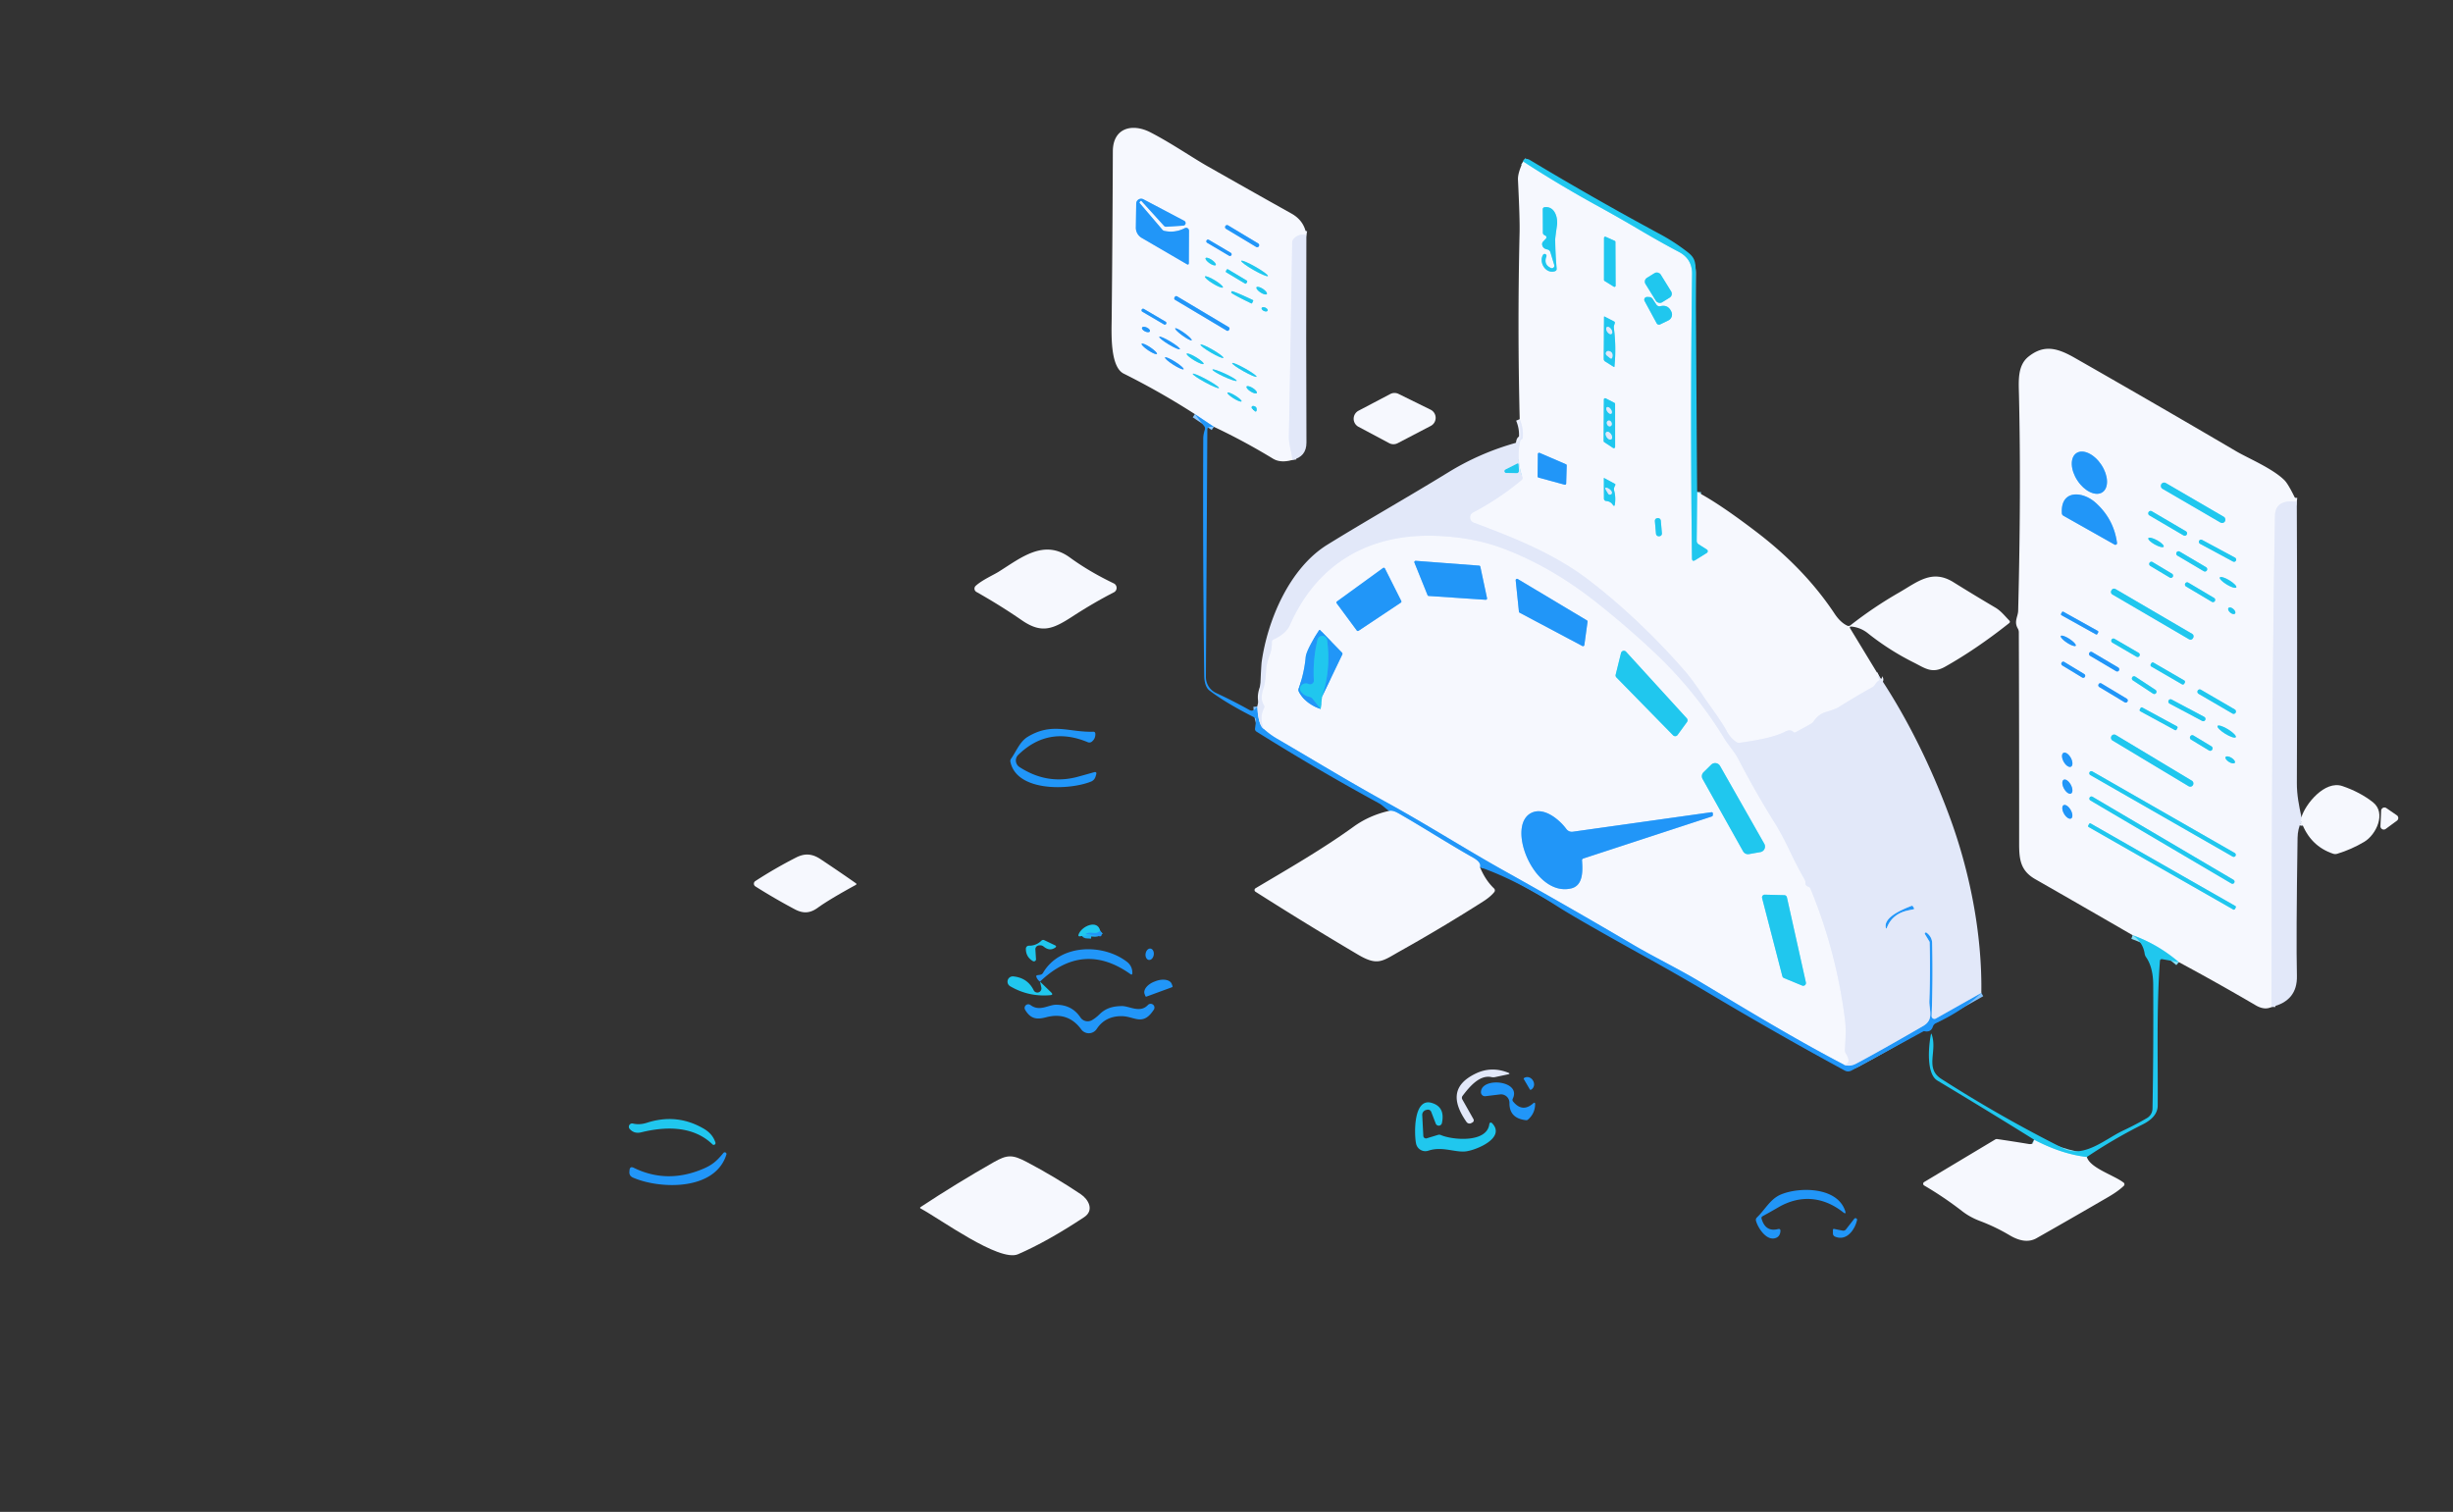 <?xml version="1.0" encoding="UTF-8" standalone="no"?>
<!DOCTYPE svg PUBLIC "-//W3C//DTD SVG 1.1//EN" "http://www.w3.org/Graphics/SVG/1.1/DTD/svg11.dtd">
<svg xmlns="http://www.w3.org/2000/svg" version="1.1" viewBox="0.00 0.00 636.00 392.00">
<rect x="0.00" y="0.00" width="636.00" height="392.00" fill="#333333" stroke="none"/>
<clipPath id="clipping-path-0">
<path d="
  M 0.00 0.00
  L 636.00 0.00
  L 636.00 392.00
  L 0.00 392.00
  L 0.00 0.00
  Z"/>
</clipPath>
<g stroke-width="2.00" fill="none" stroke-linecap="butt" clip-path="url(#clipping-path-0)">
<path stroke="#ecf0fc" vector-effect="non-scaling-stroke" d="
  M 338.71 60.93
  Q 336.64 60.51 335.38 61.98
  Q 335.05 62.37 335.04 62.88
  Q 334.66 88.05 334.18 113.22
  C 334.14 115.25 334.88 117.18 335.11 119.24"
/>
<path stroke="#8cc7fb" vector-effect="non-scaling-stroke" d="
  M 314.72 110.66
  L 309.80 107.37"
/>
<path stroke="#82bff9" vector-effect="non-scaling-stroke" d="
  M 325.96 183.19
  Q 326.27 187.98 327.65 189.00"
/>
<path stroke="#8cc7fb" vector-effect="non-scaling-stroke" d="
  M 327.65 189.00
  Q 329.24 190.45 331.16 191.57
  C 340.71 197.13 349.52 202.53 359.80 208.20
  C 369.99 213.81 380.47 220.46 389.90 225.72
  Q 406.89 235.21 423.66 245.08
  C 428.86 248.14 435.29 251.25 440.95 254.66
  C 453.38 262.12 465.62 269.55 478.10 276.06"
/>
<path stroke="#82bff9" vector-effect="non-scaling-stroke" d="
  M 478.10 276.06
  Q 479.63 276.64 481.27 275.77
  Q 487.04 272.72 498.60 266.03
  C 501.51 264.35 500.15 261.90 500.23 259.53
  Q 500.52 251.92 500.30 244.27
  A 0.22 0.21 -61.8 0 0 500.27 244.16
  L 499.08 242.20
  A 0.29 0.29 0.0 0 1 499.50 241.82
  Q 500.92 242.90 500.96 244.51
  Q 501.19 254.15 500.82 263.42
  A 0.73 0.73 0.0 0 0 501.91 264.08
  L 513.71 257.43"
/>
<path stroke="#8cc7fb" vector-effect="non-scaling-stroke" d="
  M 383.73 224.85
  Q 384.14 223.60 381.94 222.36
  C 375.38 218.67 369.04 214.54 362.46 210.80
  Q 361.06 210.01 360.14 210.25"
/>
<path stroke="#ecf0fc" vector-effect="non-scaling-stroke" d="
  M 478.10 276.06
  Q 480.20 275.77 478.57 273.12
  Q 478.31 272.69 478.34 272.19
  C 478.49 269.46 478.69 266.97 478.35 264.28
  Q 476.13 246.75 469.40 230.39
  Q 469.25 230.02 468.86 229.90
  Q 468.09 229.67 468.11 228.93
  Q 468.12 228.43 467.87 227.99
  Q 465.82 224.40 464.07 220.67
  Q 462.11 216.53 460.15 213.37
  Q 455.05 205.20 450.61 196.63
  C 449.80 195.05 448.18 193.27 447.11 191.53
  Q 439.52 179.14 429.07 169.27
  Q 421.97 162.56 413.93 156.20
  Q 402.10 146.82 389.49 142.13
  Q 381.79 139.27 372.30 138.93
  C 355.07 138.32 341.52 145.99 334.43 162.07
  Q 333.47 164.27 330.21 165.79
  A 0.79 0.79 0.0 0 0 329.76 166.52
  Q 329.79 168.23 329.21 169.79
  Q 328.39 172.02 328.30 173.39
  Q 328.07 177.07 327.57 178.50
  Q 326.63 181.19 327.69 182.84
  Q 327.93 183.22 327.72 183.62
  Q 326.47 185.99 327.65 189.00"
/>
<path stroke="#ecf0fc" vector-effect="non-scaling-stroke" d="
  M 487.17 175.23
  Q 486.75 175.42 487.22 176.01
  Q 487.41 176.25 487.16 176.43
  Q 486.57 176.85 486.16 177.50
  Q 485.90 177.92 485.47 178.17
  Q 481.03 180.65 476.72 183.35
  Q 475.89 183.87 473.46 184.60
  Q 471.46 185.19 470.26 187.00
  Q 470.00 187.39 469.59 187.63
  Q 467.55 188.80 465.53 189.86
  Q 465.21 190.02 464.96 189.77
  Q 464.18 188.98 462.74 189.75
  Q 459.65 191.41 451.02 192.60
  Q 450.57 192.66 450.19 192.40
  Q 448.68 191.35 447.82 189.78
  C 445.90 186.29 443.59 183.47 441.43 180.20
  Q 438.86 176.32 436.91 174.07
  C 429.44 165.43 420.39 156.85 411.82 150.32
  C 402.82 143.46 392.24 139.31 382.10 135.52
  A 1.46 1.46 0.0 0 1 381.94 132.86
  Q 388.68 129.33 394.52 124.45
  Q 394.88 124.15 394.72 123.70
  Q 393.09 119.17 394.15 114.38
  Q 394.21 114.09 394.47 113.97
  Q 394.79 113.80 394.82 113.44
  Q 395.00 111.02 394.02 108.68"
/>
<path stroke="#8be0f6" vector-effect="non-scaling-stroke" d="
  M 440.03 127.56
  L 439.91 140.19
  Q 439.91 140.81 440.43 141.14
  L 442.53 142.47
  A 0.53 0.53 0.0 0 1 442.52 143.37
  L 439.57 145.21
  Q 438.70 145.75 438.69 144.72
  Q 438.23 107.86 438.71 71.00
  Q 438.76 67.13 435.25 65.29
  Q 430.67 62.89 424.39 59.18
  Q 419.69 56.40 413.58 53.04
  Q 404.06 47.80 394.93 41.87"
/>
<path stroke="#ecf0fc" vector-effect="non-scaling-stroke" d="
  M 595.50 130.09
  Q 589.93 129.41 589.85 133.74
  Q 589.00 178.64 588.94 261.09"
/>
<path stroke="#8be0f6" vector-effect="non-scaling-stroke" d="
  M 564.92 249.47
  Q 559.44 244.81 552.94 242.48"
/>
<path stroke="#8be0f6" vector-effect="non-scaling-stroke" d="
  M 541.07 299.98
  Q 534.55 299.24 527.38 295.49"
/>
<path stroke="#ecf0fc" vector-effect="non-scaling-stroke" d="
  M 596.71 211.88
  Q 596.77 212.38 596.49 212.74
  Q 596.40 212.86 596.52 212.93
  Q 596.90 213.19 596.67 213.06"
/>
<path stroke="#21aff3" vector-effect="non-scaling-stroke" d="
  M 285.25 241.33
  C 283.98 242.46 283.10 241.39 281.76 241.97
  Q 281.09 242.27 281.83 242.31
  L 282.95 242.37"
/>
<path stroke="#8cc7fb" vector-effect="non-scaling-stroke" d="
  M 295.99 52.15
  L 301.80 58.55
  A 0.72 0.72 0.0 0 0 302.40 58.79
  L 306.79 58.50
  A 0.66 0.66 0.0 0 0 307.05 57.26
  L 296.47 51.68
  A 1.28 1.28 0.0 0 0 294.59 52.80
  L 294.50 59.00
  A 3.05 3.03 15.7 0 0 296.02 61.68
  L 307.71 68.49
  Q 308.22 68.78 308.23 68.19
  L 308.27 59.81
  A 0.74 0.74 0.0 0 0 307.19 59.15
  Q 304.69 60.46 301.88 59.87
  A 0.91 0.87 74.3 0 1 301.39 59.58
  L 295.48 52.65
  Q 295.35 52.50 295.49 52.36
  L 295.69 52.14
  Q 295.84 51.98 295.99 52.15"
/>
<path stroke="#8cc7fb" vector-effect="non-scaling-stroke" d="
  M 326.406 63.824
  A 0.50 0.50 0.0 0 0 326.235 63.138
  L 318.401 58.431
  A 0.50 0.50 0.0 0 0 317.714 58.602
  L 317.694 58.636
  A 0.50 0.50 0.0 0 0 317.865 59.322
  L 325.699 64.029
  A 0.50 0.50 0.0 0 0 326.385 63.858
  L 326.406 63.824"
/>
<path stroke="#8cc7fb" vector-effect="non-scaling-stroke" d="
  M 319.279 66.137
  A 0.42 0.42 0.0 0 0 319.132 65.561
  L 313.416 62.181
  A 0.42 0.42 0.0 0 0 312.841 62.329
  L 312.821 62.363
  A 0.42 0.42 0.0 0 0 312.968 62.939
  L 318.684 66.319
  A 0.42 0.42 0.0 0 0 319.259 66.171
  L 319.279 66.137"
/>
<path stroke="#8be0f6" vector-effect="non-scaling-stroke" d="
  M 315.21 68.721
  A 1.59 0.52 34.5 0 0 314.195 67.391
  A 1.59 0.52 34.5 0 0 312.59 66.919
  A 1.59 0.52 34.5 0 0 313.606 68.249
  A 1.59 0.52 34.5 0 0 315.21 68.721"
/>
<path stroke="#8be0f6" vector-effect="non-scaling-stroke" d="
  M 328.728 71.567
  A 3.97 0.48 29.7 0 0 325.518 69.183
  A 3.97 0.48 29.7 0 0 321.832 67.633
  A 3.97 0.48 29.7 0 0 325.042 70.017
  A 3.97 0.48 29.7 0 0 328.728 71.567"
/>
<path stroke="#8be0f6" vector-effect="non-scaling-stroke" d="
  M 323.349 73.104
  A 0.26 0.26 0.0 0 0 323.259 72.747
  L 318.403 69.841
  A 0.26 0.26 0.0 0 0 318.046 69.93
  L 317.851 70.256
  A 0.26 0.26 0.0 0 0 317.941 70.613
  L 322.797 73.519
  A 0.26 0.26 0.0 0 0 323.154 73.43
  L 323.349 73.104"
/>
<path stroke="#8be0f6" vector-effect="non-scaling-stroke" d="
  M 317.062 74.527
  A 2.72 0.49 31.4 0 0 314.995 72.692
  A 2.72 0.49 31.4 0 0 312.418 71.693
  A 2.72 0.49 31.4 0 0 314.485 73.528
  A 2.72 0.49 31.4 0 0 317.062 74.527"
/>
<path stroke="#8be0f6" vector-effect="non-scaling-stroke" d="
  M 328.459 76.236
  A 1.60 0.56 33.2 0 0 327.427 74.891
  A 1.60 0.56 33.2 0 0 325.781 74.484
  A 1.60 0.56 33.2 0 0 326.813 75.829
  A 1.60 0.56 33.2 0 0 328.459 76.236"
/>
<path stroke="#8be0f6" vector-effect="non-scaling-stroke" d="
  M 324.64 78.58
  L 324.91 78.02
  A 0.17 0.17 0.0 0 0 324.83 77.79
  L 324.70 77.73
  A 5.77 0.30 25.5 0 0 319.36 75.52
  L 319.21 75.84
  A 5.77 0.30 25.5 0 0 324.29 78.60
  L 324.41 78.66
  A 0.17 0.17 0.0 0 0 324.64 78.58"
/>
<path stroke="#8cc7fb" vector-effect="non-scaling-stroke" d="
  M 318.742 85.386
  A 0.40 0.40 0.0 0 0 318.603 84.838
  L 305.169 76.829
  A 0.40 0.40 0.0 0 0 304.621 76.968
  L 304.498 77.174
  A 0.40 0.40 0.0 0 0 304.637 77.722
  L 318.071 85.731
  A 0.40 0.40 0.0 0 0 318.619 85.592
  L 318.742 85.386"
/>
<path stroke="#8be0f6" vector-effect="non-scaling-stroke" d="
  M 328.654 80.548
  A 0.84 0.47 24.5 0 0 328.085 79.772
  A 0.84 0.47 24.5 0 0 327.126 79.852
  A 0.84 0.47 24.5 0 0 327.695 80.628
  A 0.84 0.47 24.5 0 0 328.654 80.548"
/>
<path stroke="#8cc7fb" vector-effect="non-scaling-stroke" d="
  M 302.365 83.95
  A 0.39 0.39 0.0 0 0 302.226 83.416
  L 296.568 80.097
  A 0.39 0.39 0.0 0 0 296.035 80.236
  L 296.014 80.27
  A 0.39 0.39 0.0 0 0 296.154 80.804
  L 301.812 84.123
  A 0.39 0.39 0.0 0 0 302.345 83.984
  L 302.365 83.95"
/>
<path stroke="#8cc7fb" vector-effect="non-scaling-stroke" d="
  M 298.127 85.919
  A 1.12 0.55 25.9 0 0 297.36 84.935
  A 1.12 0.55 25.9 0 0 296.113 84.941
  A 1.12 0.55 25.9 0 0 296.88 85.925
  A 1.12 0.55 25.9 0 0 298.127 85.919"
/>
<path stroke="#8cc7fb" vector-effect="non-scaling-stroke" d="
  M 308.973 88.218
  A 2.63 0.41 35.8 0 0 307.08 86.347
  A 2.63 0.41 35.8 0 0 304.707 85.142
  A 2.63 0.41 35.8 0 0 306.6 87.013
  A 2.63 0.41 35.8 0 0 308.973 88.218"
/>
<path stroke="#8cc7fb" vector-effect="non-scaling-stroke" d="
  M 305.906 90.532
  A 3.11 0.43 31.0 0 0 303.462 88.561
  A 3.11 0.43 31.0 0 0 300.574 87.328
  A 3.11 0.43 31.0 0 0 303.019 89.299
  A 3.11 0.43 31.0 0 0 305.906 90.532"
/>
<path stroke="#8cc7fb" vector-effect="non-scaling-stroke" d="
  M 299.96 91.77
  A 2.38 0.47 33.7 0 0 298.241 90.059
  A 2.38 0.47 33.7 0 0 296 89.129
  A 2.38 0.47 33.7 0 0 297.719 90.841
  A 2.38 0.47 33.7 0 0 299.96 91.77"
/>
<path stroke="#8be0f6" vector-effect="non-scaling-stroke" d="
  M 317.189 92.785
  A 3.42 0.43 30.1 0 0 314.446 90.698
  A 3.42 0.43 30.1 0 0 311.271 89.355
  A 3.42 0.43 30.1 0 0 314.014 91.442
  A 3.42 0.43 30.1 0 0 317.189 92.785"
/>
<path stroke="#8be0f6" vector-effect="non-scaling-stroke" d="
  M 312.062 94.352
  A 2.56 0.47 31.1 0 0 310.113 92.628
  A 2.56 0.47 31.1 0 0 307.678 91.708
  A 2.56 0.47 31.1 0 0 309.627 93.432
  A 2.56 0.47 31.1 0 0 312.062 94.352"
/>
<path stroke="#8cc7fb" vector-effect="non-scaling-stroke" d="
  M 306.876 95.727
  A 2.85 0.45 32.4 0 0 304.711 93.82
  A 2.85 0.45 32.4 0 0 302.064 92.673
  A 2.85 0.45 32.4 0 0 304.229 94.58
  A 2.85 0.45 32.4 0 0 306.876 95.727"
/>
<path stroke="#8be0f6" vector-effect="non-scaling-stroke" d="
  M 325.787 97.682
  A 3.62 0.41 29.3 0 0 322.831 95.552
  A 3.62 0.41 29.3 0 0 319.473 94.138
  A 3.62 0.41 29.3 0 0 322.429 96.267
  A 3.62 0.41 29.3 0 0 325.787 97.682"
/>
<path stroke="#8be0f6" vector-effect="non-scaling-stroke" d="
  M 320.629 98.733
  A 3.45 0.41 24.9 0 0 317.673 96.908
  A 3.45 0.41 24.9 0 0 314.371 95.827
  A 3.45 0.41 24.9 0 0 317.327 97.652
  A 3.45 0.41 24.9 0 0 320.629 98.733"
/>
<path stroke="#8be0f6" vector-effect="non-scaling-stroke" d="
  M 316.042 100.602
  A 3.86 0.41 28.5 0 0 312.846 98.4
  A 3.86 0.41 28.5 0 0 309.258 96.918
  A 3.86 0.41 28.5 0 0 312.454 99.12
  A 3.86 0.41 28.5 0 0 316.042 100.602"
/>
<path stroke="#8be0f6" vector-effect="non-scaling-stroke" d="
  M 325.856 101.901
  A 1.57 0.53 32.4 0 0 324.814 100.612
  A 1.57 0.53 32.4 0 0 323.204 100.219
  A 1.57 0.53 32.4 0 0 324.246 101.507
  A 1.57 0.53 32.4 0 0 325.856 101.901"
/>
<path stroke="#8be0f6" vector-effect="non-scaling-stroke" d="
  M 321.889 104.068
  A 2.14 0.42 31.8 0 0 320.291 102.583
  A 2.14 0.42 31.8 0 0 318.251 101.812
  A 2.14 0.42 31.8 0 0 319.849 103.297
  A 2.14 0.42 31.8 0 0 321.889 104.068"
/>
<path stroke="#8be0f6" vector-effect="non-scaling-stroke" d="
  M 325.36 106.63
  A 0.26 0.26 0.0 0 0 325.79 106.50
  Q 326.02 105.41 324.95 105.26
  A 0.39 0.39 0.0 0 0 324.62 105.92
  L 325.36 106.63"
/>
<path stroke="#8be0f6" vector-effect="non-scaling-stroke" d="
  M 402.10 69.48
  Q 400.15 68.58 400.94 66.50
  A 0.49 0.48 70.7 0 0 400.07 66.08
  C 398.91 68.02 400.76 71.07 403.13 70.33
  Q 403.65 70.16 403.60 69.62
  Q 403.26 65.87 403.22 62.13
  Q 403.22 61.67 403.68 58.46
  C 403.98 56.38 403.07 53.36 400.44 53.73
  A 0.52 0.51 86.2 0 0 400.00 54.24
  L 400.03 60.40
  A 0.45 0.45 0.0 0 0 400.10 60.64
  Q 400.25 60.92 400.60 61.05
  A 0.51 0.51 0.0 0 1 400.81 61.88
  L 400.11 62.62
  Q 399.73 63.02 399.86 63.55
  Q 400.08 64.47 401.15 64.67
  A 1.06 1.05 86.3 0 1 401.98 65.41
  L 402.98 68.72
  A 0.64 0.64 0.0 0 1 402.10 69.48"
/>
<path stroke="#8be0f6" vector-effect="non-scaling-stroke" d="
  M 415.87 72.58
  A 0.31 0.31 0.0 0 0 416.02 72.84
  L 418.41 74.33
  A 0.31 0.31 0.0 0 0 418.89 74.06
  L 418.84 62.73
  A 0.31 0.31 0.0 0 0 418.66 62.45
  L 416.32 61.40
  A 0.31 0.31 0.0 0 0 415.88 61.69
  L 415.87 72.58"
/>
<path stroke="#8be0f6" vector-effect="non-scaling-stroke" d="
  M 430.583 71.194
  A 1.16 1.16 0.0 0 0 428.987 70.817
  L 427.013 72.036
  A 1.16 1.16 0.0 0 0 426.636 73.632
  L 429.337 78.006
  A 1.16 1.16 0.0 0 0 430.933 78.383
  L 432.907 77.164
  A 1.16 1.16 0.0 0 0 433.284 75.567
  L 430.583 71.194"
/>
<path stroke="#8be0f6" vector-effect="non-scaling-stroke" d="
  M 429.47 78.99
  L 428.50 77.53
  A 1.14 1.14 0.0 0 0 427.56 77.01
  L 427.03 77.00
  A 0.71 0.71 0.0 0 0 426.40 78.05
  L 429.53 83.82
  A 0.69 0.68 -26.9 0 0 430.44 84.11
  L 432.56 83.08
  A 1.69 1.69 0.0 0 0 433.38 80.90
  Q 432.53 78.90 430.49 79.39
  A 0.95 0.95 0.0 0 1 429.47 78.99"
/>
<path stroke="#8be0f6" vector-effect="non-scaling-stroke" d="
  M 418.44 85.09
  C 418.36 84.48 418.57 84.26 418.68 83.77
  Q 418.74 83.48 418.48 83.34
  L 416.05 82.09
  Q 415.88 82.00 415.88 82.20
  L 415.81 93.06
  Q 415.81 93.49 416.17 93.72
  L 418.43 95.14
  Q 418.56 95.22 418.58 95.06
  Q 419.09 90.06 418.44 85.09"
/>
<path stroke="#8be0f6" vector-effect="non-scaling-stroke" d="
  M 418.23 116.15
  A 0.34 0.34 0.0 0 0 418.76 115.87
  L 418.75 104.75
  A 0.34 0.34 0.0 0 0 418.57 104.44
  L 416.33 103.29
  A 0.34 0.34 0.0 0 0 415.84 103.59
  L 415.78 114.35
  A 0.34 0.34 0.0 0 0 415.93 114.63
  L 418.23 116.15"
/>
<path stroke="#8cc7fb" vector-effect="non-scaling-stroke" d="
  M 399.19 117.43
  A 0.33 0.33 0.0 0 0 398.73 117.73
  L 398.66 123.50
  A 0.33 0.33 0.0 0 0 398.91 123.83
  L 405.66 125.67
  A 0.33 0.33 0.0 0 0 406.07 125.36
  L 406.21 120.68
  A 0.33 0.33 0.0 0 0 406.01 120.37
  L 399.19 117.43"
/>
<path stroke="#8be0f6" vector-effect="non-scaling-stroke" d="
  M 418.58 126.26
  L 418.80 125.78
  Q 418.90 125.55 418.69 125.44
  L 415.93 123.95
  Q 415.84 123.90 415.84 124.01
  L 415.86 129.29
  A 0.61 0.61 0.0 0 0 416.42 129.90
  Q 417.56 129.99 418.14 130.85
  Q 418.59 131.52 418.70 130.73
  Q 418.97 128.88 418.50 127.18
  Q 418.38 126.71 418.58 126.26"
/>
<path stroke="#8be0f6" vector-effect="non-scaling-stroke" d="
  M 430.601 134.959
  A 0.69 0.69 0.0 0 0 429.854 134.332
  L 429.695 134.346
  A 0.69 0.69 0.0 0 0 429.067 135.094
  L 429.358 138.421
  A 0.69 0.69 0.0 0 0 430.106 139.048
  L 430.265 139.034
  A 0.69 0.69 0.0 0 0 430.893 138.286
  L 430.601 134.959"
/>
<path stroke="#81d8f4" vector-effect="non-scaling-stroke" d="
  M 417.836 86.572
  A 1.07 0.61 55.5 0 0 417.733 85.344
  A 1.07 0.61 55.5 0 0 416.624 84.808
  A 1.07 0.61 55.5 0 0 416.727 86.035
  A 1.07 0.61 55.5 0 0 417.836 86.572"
/>
<path stroke="#81d8f4" vector-effect="non-scaling-stroke" d="
  M 417.14 91.02
  A 0.65 0.64 -19.1 0 0 416.59 92.15
  L 417.40 92.81
  Q 417.91 93.22 418.04 92.58
  Q 418.30 91.28 417.14 91.02"
/>
<path stroke="#8cc7fb" vector-effect="non-scaling-stroke" d="
  M 545.091 127.638
  A 6.09 3.71 56.5 0 0 544.824 120.512
  A 6.09 3.71 56.5 0 0 538.369 117.482
  A 6.09 3.71 56.5 0 0 538.636 124.608
  A 6.09 3.71 56.5 0 0 545.091 127.638"
/>
<path stroke="#8be0f6" vector-effect="non-scaling-stroke" d="
  M 576.884 135.147
  A 0.84 0.84 0.0 0 0 576.58 133.998
  L 561.525 125.235
  A 0.84 0.84 0.0 0 0 560.376 125.539
  L 560.356 125.573
  A 0.84 0.84 0.0 0 0 560.66 126.722
  L 575.715 135.485
  A 0.84 0.84 0.0 0 0 576.864 135.181
  L 576.884 135.147"
/>
<path stroke="#8cc7fb" vector-effect="non-scaling-stroke" d="
  M 534.99 133.72
  L 548.25 141.20
  A 0.43 0.43 0.0 0 0 548.89 140.76
  Q 548.05 134.60 543.38 130.38
  C 539.96 127.28 534.21 126.91 534.59 133.08
  Q 534.62 133.51 534.99 133.72"
/>
<path stroke="#8be0f6" vector-effect="non-scaling-stroke" d="
  M 566.986 138.569
  A 0.59 0.59 0.0 0 0 566.776 137.761
  L 557.892 132.549
  A 0.59 0.59 0.0 0 0 557.084 132.76
  L 557.054 132.811
  A 0.59 0.59 0.0 0 0 557.264 133.619
  L 566.148 138.831
  A 0.59 0.59 0.0 0 0 566.956 138.62
  L 566.986 138.569"
/>
<path stroke="#8be0f6" vector-effect="non-scaling-stroke" d="
  M 560.984 141.744
  A 2.27 0.62 29.1 0 0 559.302 140.098
  A 2.27 0.62 29.1 0 0 557.016 139.536
  A 2.27 0.62 29.1 0 0 558.698 141.182
  A 2.27 0.62 29.1 0 0 560.984 141.744"
/>
<path stroke="#8be0f6" vector-effect="non-scaling-stroke" d="
  M 579.732 145.342
  A 0.55 0.55 0.0 0 0 579.508 144.597
  L 570.932 139.979
  A 0.55 0.55 0.0 0 0 570.187 140.203
  L 570.168 140.238
  A 0.55 0.55 0.0 0 0 570.392 140.983
  L 578.968 145.601
  A 0.55 0.55 0.0 0 0 579.713 145.377
  L 579.732 145.342"
/>
<path stroke="#8be0f6" vector-effect="non-scaling-stroke" d="
  M 572.204 147.869
  A 0.58 0.58 0.0 0 0 572 147.075
  L 565.131 143.012
  A 0.58 0.58 0.0 0 0 564.337 143.216
  L 564.316 143.251
  A 0.58 0.58 0.0 0 0 564.52 144.045
  L 571.389 148.107
  A 0.58 0.58 0.0 0 0 572.183 147.904
  L 572.204 147.869"
/>
<path stroke="#8be0f6" vector-effect="non-scaling-stroke" d="
  M 563.361 149.53
  A 0.56 0.56 0.0 0 0 563.168 148.762
  L 558.088 145.722
  A 0.56 0.56 0.0 0 0 557.32 145.915
  L 557.299 145.95
  A 0.56 0.56 0.0 0 0 557.492 146.718
  L 562.572 149.758
  A 0.56 0.56 0.0 0 0 563.34 149.565
  L 563.361 149.53"
/>
<path stroke="#8be0f6" vector-effect="non-scaling-stroke" d="
  M 579.81 152.3
  A 2.49 0.64 31.2 0 0 578.011 150.463
  A 2.49 0.64 31.2 0 0 575.55 149.72
  A 2.49 0.64 31.2 0 0 577.348 151.557
  A 2.49 0.64 31.2 0 0 579.81 152.3"
/>
<path stroke="#8be0f6" vector-effect="non-scaling-stroke" d="
  M 574.274 155.815
  A 0.56 0.56 0.0 0 0 574.078 155.048
  L 567.354 151.055
  A 0.56 0.56 0.0 0 0 566.587 151.251
  L 566.566 151.285
  A 0.56 0.56 0.0 0 0 566.762 152.053
  L 573.486 156.045
  A 0.56 0.56 0.0 0 0 574.253 155.849
  L 574.274 155.815"
/>
<path stroke="#8be0f6" vector-effect="non-scaling-stroke" d="
  M 568.657 165.334
  A 0.71 0.71 0.0 0 0 568.402 164.363
  L 548.475 152.718
  A 0.71 0.71 0.0 0 0 547.504 152.973
  L 547.403 153.146
  A 0.71 0.71 0.0 0 0 547.658 154.117
  L 567.585 165.762
  A 0.71 0.71 0.0 0 0 568.556 165.507
  L 568.657 165.334"
/>
<path stroke="#8be0f6" vector-effect="non-scaling-stroke" d="
  M 579.487 159.078
  A 1.11 0.61 40.3 0 0 579.034 157.895
  A 1.11 0.61 40.3 0 0 577.793 157.642
  A 1.11 0.61 40.3 0 0 578.245 158.825
  A 1.11 0.61 40.3 0 0 579.487 159.078"
/>
<path stroke="#8cc7fb" vector-effect="non-scaling-stroke" d="
  M 544.018 163.957
  A 0.27 0.27 0.0 0 0 543.913 163.589
  L 534.983 158.619
  A 0.27 0.27 0.0 0 0 534.616 158.724
  L 534.382 159.143
  A 0.27 0.27 0.0 0 0 534.487 159.511
  L 543.417 164.481
  A 0.27 0.27 0.0 0 0 543.784 164.376
  L 544.018 163.957"
/>
<path stroke="#8cc7fb" vector-effect="non-scaling-stroke" d="
  M 538.183 167.425
  A 2.31 0.59 33.2 0 0 536.573 165.666
  A 2.31 0.59 33.2 0 0 534.317 164.895
  A 2.31 0.59 33.2 0 0 535.927 166.654
  A 2.31 0.59 33.2 0 0 538.183 167.425"
/>
<path stroke="#8be0f6" vector-effect="non-scaling-stroke" d="
  M 554.721 170.04
  A 0.55 0.55 0.0 0 0 554.523 169.288
  L 548.231 165.626
  A 0.55 0.55 0.0 0 0 547.479 165.825
  L 547.459 165.86
  A 0.55 0.55 0.0 0 0 547.657 166.612
  L 553.949 170.274
  A 0.55 0.55 0.0 0 0 554.701 170.075
  L 554.721 170.04"
/>
<path stroke="#8cc7fb" vector-effect="non-scaling-stroke" d="
  M 549.408 173.808
  A 0.53 0.53 0.0 0 0 549.221 173.082
  L 542.439 169.071
  A 0.53 0.53 0.0 0 0 541.713 169.257
  L 541.692 169.292
  A 0.53 0.53 0.0 0 0 541.879 170.018
  L 548.661 174.029
  A 0.53 0.53 0.0 0 0 549.387 173.843
  L 549.408 173.808"
/>
<path stroke="#8be0f6" vector-effect="non-scaling-stroke" d="
  M 566.478 176.99
  A 0.41 0.41 0.0 0 0 566.329 176.43
  L 558.352 171.806
  A 0.41 0.41 0.0 0 0 557.792 171.955
  L 557.622 172.25
  A 0.41 0.41 0.0 0 0 557.771 172.81
  L 565.747 177.434
  A 0.41 0.41 0.0 0 0 566.308 177.285
  L 566.478 176.99"
/>
<path stroke="#8cc7fb" vector-effect="non-scaling-stroke" d="
  M 540.578 175.467
  A 0.50 0.50 0.0 0 0 540.41 174.78
  L 535.209 171.63
  A 0.50 0.50 0.0 0 0 534.522 171.799
  L 534.502 171.833
  A 0.50 0.50 0.0 0 0 534.67 172.52
  L 539.871 175.67
  A 0.50 0.50 0.0 0 0 540.558 175.501
  L 540.578 175.467"
/>
<path stroke="#8be0f6" vector-effect="non-scaling-stroke" d="
  M 559.042 179.66
  A 0.56 0.56 0.0 0 0 558.881 178.885
  L 553.616 175.426
  A 0.56 0.56 0.0 0 0 552.84 175.586
  L 552.818 175.62
  A 0.56 0.56 0.0 0 0 552.979 176.395
  L 558.244 179.854
  A 0.56 0.56 0.0 0 0 559.02 179.694
  L 559.042 179.66"
/>
<path stroke="#8cc7fb" vector-effect="non-scaling-stroke" d="
  M 551.618 181.861
  A 0.50 0.50 0.0 0 0 551.447 181.175
  L 544.83 177.199
  A 0.50 0.50 0.0 0 0 544.143 177.37
  L 544.102 177.439
  A 0.50 0.50 0.0 0 0 544.273 178.125
  L 550.89 182.101
  A 0.50 0.50 0.0 0 0 551.577 181.93
  L 551.618 181.861"
/>
<path stroke="#8be0f6" vector-effect="non-scaling-stroke" d="
  M 579.658 184.765
  A 0.59 0.59 0.0 0 0 579.445 183.958
  L 570.629 178.827
  A 0.59 0.59 0.0 0 0 569.822 179.041
  L 569.802 179.075
  A 0.59 0.59 0.0 0 0 570.015 179.882
  L 578.831 185.013
  A 0.59 0.59 0.0 0 0 579.638 184.799
  L 579.658 184.765"
/>
<path stroke="#8be0f6" vector-effect="non-scaling-stroke" d="
  M 571.77 186.658
  A 0.57 0.57 0.0 0 0 571.534 185.887
  L 563.04 181.371
  A 0.57 0.57 0.0 0 0 562.269 181.607
  L 562.25 181.642
  A 0.57 0.57 0.0 0 0 562.486 182.413
  L 570.98 186.929
  A 0.57 0.57 0.0 0 0 571.751 186.693
  L 571.77 186.658"
/>
<path stroke="#8be0f6" vector-effect="non-scaling-stroke" d="
  M 564.552 188.759
  A 0.32 0.32 0.0 0 0 564.423 188.325
  L 555.442 183.448
  A 0.32 0.32 0.0 0 0 555.008 183.577
  L 554.788 183.981
  A 0.32 0.32 0.0 0 0 554.917 184.415
  L 563.898 189.292
  A 0.32 0.32 0.0 0 0 564.332 189.163
  L 564.552 188.759"
/>
<path stroke="#8be0f6" vector-effect="non-scaling-stroke" d="
  M 579.679 191.131
  A 2.77 0.68 31.6 0 0 577.676 189.101
  A 2.77 0.68 31.6 0 0 574.961 188.229
  A 2.77 0.68 31.6 0 0 576.964 190.259
  A 2.77 0.68 31.6 0 0 579.679 191.131"
/>
<path stroke="#8be0f6" vector-effect="non-scaling-stroke" d="
  M 568.594 203.535
  A 0.80 0.80 0.0 0 0 568.321 202.437
  L 548.554 190.56
  A 0.80 0.80 0.0 0 0 547.457 190.834
  L 547.426 190.885
  A 0.80 0.80 0.0 0 0 547.699 191.983
  L 567.466 203.86
  A 0.80 0.80 0.0 0 0 568.563 203.586
  L 568.594 203.535"
/>
<path stroke="#8be0f6" vector-effect="non-scaling-stroke" d="
  M 573.599 194.312
  A 0.57 0.57 0.0 0 0 573.405 193.53
  L 568.696 190.689
  A 0.57 0.57 0.0 0 0 567.913 190.882
  L 567.861 190.968
  A 0.57 0.57 0.0 0 0 568.055 191.75
  L 572.764 194.591
  A 0.57 0.57 0.0 0 0 573.547 194.398
  L 573.599 194.312"
/>
<path stroke="#8cc7fb" vector-effect="non-scaling-stroke" d="
  M 536.969 198.774
  A 2.04 1.05 61.0 0 0 536.898 196.481
  A 2.04 1.05 61.0 0 0 534.991 195.206
  A 2.04 1.05 61.0 0 0 535.062 197.499
  A 2.04 1.05 61.0 0 0 536.969 198.774"
/>
<path stroke="#8be0f6" vector-effect="non-scaling-stroke" d="
  M 579.44 197.761
  A 1.41 0.62 31.7 0 0 578.566 196.493
  A 1.41 0.62 31.7 0 0 577.04 196.279
  A 1.41 0.62 31.7 0 0 577.914 197.548
  A 1.41 0.62 31.7 0 0 579.44 197.761"
/>
<path stroke="#8be0f6" vector-effect="non-scaling-stroke" d="
  M 579.621 221.89
  A 0.53 0.53 0.0 0 0 579.424 221.167
  L 542.492 200.016
  A 0.53 0.53 0.0 0 0 541.769 200.212
  L 541.759 200.23
  A 0.53 0.53 0.0 0 0 541.956 200.953
  L 578.888 222.104
  A 0.53 0.53 0.0 0 0 579.611 221.908
  L 579.621 221.89"
/>
<path stroke="#8cc7fb" vector-effect="non-scaling-stroke" d="
  M 536.978 205.739
  A 2.02 1.01 61.7 0 0 536.909 203.481
  A 2.02 1.01 61.7 0 0 535.062 202.181
  A 2.02 1.01 61.7 0 0 535.131 204.439
  A 2.02 1.01 61.7 0 0 536.978 205.739"
/>
<path stroke="#8be0f6" vector-effect="non-scaling-stroke" d="
  M 579.299 228.857
  A 0.53 0.53 0.0 0 0 579.111 228.131
  L 542.527 206.581
  A 0.53 0.53 0.0 0 0 541.801 206.769
  L 541.781 206.803
  A 0.53 0.53 0.0 0 0 541.968 207.529
  L 578.553 229.079
  A 0.53 0.53 0.0 0 0 579.279 228.891
  L 579.299 228.857"
/>
<path stroke="#8cc7fb" vector-effect="non-scaling-stroke" d="
  M 536.994 212.208
  A 1.98 0.99 60.2 0 0 536.869 209.998
  A 1.98 0.99 60.2 0 0 535.026 208.772
  A 1.98 0.99 60.2 0 0 535.151 210.982
  A 1.98 0.99 60.2 0 0 536.994 212.208"
/>
<path stroke="#8be0f6" vector-effect="non-scaling-stroke" d="
  M 579.675 235.302
  A 0.29 0.29 0.0 0 0 579.566 234.907
  L 542.059 213.513
  A 0.29 0.29 0.0 0 0 541.663 213.621
  L 541.425 214.038
  A 0.29 0.29 0.0 0 0 541.534 214.433
  L 579.041 235.827
  A 0.29 0.29 0.0 0 0 579.437 235.719
  L 579.675 235.302"
/>
<path stroke="#81d8f4" vector-effect="non-scaling-stroke" d="
  M 417.772 107.24
  A 1.00 0.54 55.1 0 0 417.643 106.111
  A 1.00 0.54 55.1 0 0 416.628 105.6
  A 1.00 0.54 55.1 0 0 416.757 106.729
  A 1.00 0.54 55.1 0 0 417.772 107.24"
/>
<path stroke="#81d8f4" vector-effect="non-scaling-stroke" d="
  M 417.563 110.504
  A 0.78 0.62 66.3 0 0 417.818 109.541
  A 0.78 0.62 66.3 0 0 416.937 109.076
  A 0.78 0.62 66.3 0 0 416.682 110.039
  A 0.78 0.62 66.3 0 0 417.563 110.504"
/>
<path stroke="#81d8f4" vector-effect="non-scaling-stroke" d="
  M 417.758 113.894
  A 1.12 0.68 56.5 0 0 417.707 112.585
  A 1.12 0.68 56.5 0 0 416.522 112.026
  A 1.12 0.68 56.5 0 0 416.573 113.335
  A 1.12 0.68 56.5 0 0 417.758 113.894"
/>
<path stroke="#81d8f4" vector-effect="non-scaling-stroke" d="
  M 393.75 120.43
  Q 393.73 120.00 393.35 120.19
  L 390.30 121.73
  A 0.48 0.47 -57.7 0 0 390.50 122.63
  L 393.15 122.69
  Q 393.86 122.71 393.83 121.99
  L 393.75 120.43"
/>
<path stroke="#82bff9" vector-effect="non-scaling-stroke" d="
  M 494.34 236.14
  Q 495.10 235.95 496.08 235.77
  Q 496.41 235.71 496.23 235.42
  L 495.95 234.97
  Q 495.84 234.79 495.64 234.86
  C 493.56 235.67 488.37 237.70 488.93 240.48
  Q 489.04 241.01 489.23 240.51
  Q 490.55 237.11 494.34 236.14"
/>
<path stroke="#81d8f4" vector-effect="non-scaling-stroke" d="
  M 416.38 127.03
  L 416.97 128.01
  A 0.52 0.52 0.0 0 0 417.87 127.49
  Q 417.52 126.85 416.79 126.55
  Q 415.89 126.19 416.38 127.03"
/>
<path stroke="#8cc7fb" vector-effect="non-scaling-stroke" d="
  M 367.08 145.41
  A 0.34 0.34 0.0 0 0 366.73 145.88
  L 370.13 154.31
  A 0.34 0.34 0.0 0 0 370.42 154.52
  L 385.19 155.51
  A 0.34 0.34 0.0 0 0 385.55 155.10
  L 383.81 146.93
  A 0.34 0.34 0.0 0 0 383.51 146.66
  L 367.08 145.41"
/>
<path stroke="#8cc7fb" vector-effect="non-scaling-stroke" d="
  M 363.20 156.25
  A 0.34 0.34 0.0 0 0 363.31 155.81
  L 359.08 147.40
  A 0.34 0.34 0.0 0 0 358.58 147.28
  L 346.65 155.94
  A 0.34 0.34 0.0 0 0 346.57 156.42
  L 351.78 163.47
  A 0.34 0.34 0.0 0 0 352.24 163.55
  L 363.20 156.25"
/>
<path stroke="#8cc7fb" vector-effect="non-scaling-stroke" d="
  M 393.51 150.13
  A 0.35 0.35 0.0 0 0 392.98 150.46
  L 393.82 158.58
  A 0.35 0.35 0.0 0 0 394.00 158.86
  L 410.27 167.50
  A 0.35 0.35 0.0 0 0 410.78 167.24
  L 411.61 161.20
  A 0.35 0.35 0.0 0 0 411.44 160.85
  L 393.51 150.13"
/>
<path stroke="#8be0f6" vector-effect="non-scaling-stroke" d="
  M 342.41 183.82
  L 342.77 180.63"
/>
<path stroke="#8cc7fb" vector-effect="non-scaling-stroke" d="
  M 342.77 180.63
  L 348.01 169.73
  Q 348.16 169.43 347.92 169.18
  L 342.30 163.40
  Q 342.12 163.22 341.98 163.44
  Q 338.70 168.56 338.53 170.39
  Q 338.16 174.43 336.73 178.48
  A 1.19 1.17 40.6 0 0 336.81 179.43
  Q 338.48 182.50 342.41 183.82"
/>
<path stroke="#21aff3" vector-effect="non-scaling-stroke" d="
  M 342.77 180.63
  Q 345.11 173.60 344.08 165.96
  A 1.26 1.26 0.0 0 0 341.61 165.84
  Q 340.35 171.17 340.66 176.46
  A 0.86 0.85 -22.2 0 1 340.36 177.17
  Q 339.84 177.61 339.24 177.34
  A 1.49 1.37 -5.5 0 0 337.37 179.41
  Q 338.23 180.43 339.57 180.70
  Q 340.02 180.79 340.31 181.15
  L 342.41 183.82"
/>
<path stroke="#8be0f6" vector-effect="non-scaling-stroke" d="
  M 421.59 168.98
  A 0.76 0.76 0.0 0 0 420.29 169.31
  L 418.90 174.94
  A 0.76 0.76 0.0 0 0 419.10 175.65
  L 433.79 190.65
  A 0.76 0.76 0.0 0 0 434.95 190.56
  L 437.39 187.21
  A 0.76 0.76 0.0 0 0 437.34 186.25
  L 421.59 168.98"
/>
<path stroke="#8be0f6" vector-effect="non-scaling-stroke" d="
  M 451.94 220.73
  A 1.46 1.46 0.0 0 0 453.47 221.45
  L 456.41 220.93
  A 1.46 1.46 0.0 0 0 457.43 218.77
  L 445.96 198.59
  A 1.46 1.46 0.0 0 0 443.67 198.27
  L 441.69 200.22
  A 1.46 1.46 0.0 0 0 441.44 201.97
  L 451.94 220.73"
/>
<path stroke="#8cc7fb" vector-effect="non-scaling-stroke" d="
  M 410.55 222.58
  L 443.81 211.70
  A 0.42 0.42 0.0 0 0 444.10 211.29
  L 444.10 210.96
  Q 444.10 210.54 443.68 210.60
  L 407.78 215.65
  A 1.75 1.75 0.0 0 1 406.12 214.95
  C 404.38 212.59 400.73 209.54 397.64 210.53
  C 389.95 213.01 397.42 232.70 407.36 230.35
  C 410.49 229.61 410.37 225.82 410.18 223.14
  Q 410.14 222.71 410.55 222.58"
/>
<path stroke="#8be0f6" vector-effect="non-scaling-stroke" d="
  M 462.12 253.11
  A 0.71 0.71 0.0 0 0 462.54 253.59
  L 467.26 255.54
  A 0.71 0.71 0.0 0 0 468.22 254.73
  L 463.30 232.66
  A 0.71 0.71 0.0 0 0 462.63 232.10
  L 457.57 231.97
  A 0.71 0.71 0.0 0 0 456.87 232.85
  L 462.12 253.11"
/>
</g>
<g fill="#f6f8fe">
<path d="
  M 338.71 60.93
  Q 336.64 60.51 335.38 61.98
  Q 335.05 62.37 335.04 62.88
  Q 334.66 88.05 334.18 113.22
  C 334.14 115.25 334.88 117.18 335.11 119.24
  Q 332.04 120.13 330.05 118.92
  Q 322.54 114.35 314.72 110.66
  L 309.80 107.37
  Q 300.93 101.66 291.34 96.87
  C 287.73 95.07 288.20 86.07 288.23 82.62
  Q 288.45 60.94 288.53 39.25
  C 288.55 33.15 293.55 31.89 298.25 34.30
  C 303.52 37.00 309.09 40.83 313.04 43.08
  Q 323.93 49.27 334.86 55.38
  Q 338.21 57.26 338.71 60.93
  Z
  M 295.99 52.15
  L 301.80 58.55
  A 0.72 0.72 0.0 0 0 302.40 58.79
  L 306.79 58.50
  A 0.66 0.66 0.0 0 0 307.05 57.26
  L 296.47 51.68
  A 1.28 1.28 0.0 0 0 294.59 52.80
  L 294.50 59.00
  A 3.05 3.03 15.7 0 0 296.02 61.68
  L 307.71 68.49
  Q 308.22 68.78 308.23 68.19
  L 308.27 59.81
  A 0.74 0.74 0.0 0 0 307.19 59.15
  Q 304.69 60.46 301.88 59.87
  A 0.91 0.87 74.3 0 1 301.39 59.58
  L 295.48 52.65
  Q 295.35 52.50 295.49 52.36
  L 295.69 52.14
  Q 295.84 51.98 295.99 52.15
  Z
  M 326.406 63.824
  A 0.50 0.50 0.0 0 0 326.235 63.138
  L 318.401 58.431
  A 0.50 0.50 0.0 0 0 317.714 58.602
  L 317.694 58.636
  A 0.50 0.50 0.0 0 0 317.865 59.322
  L 325.699 64.029
  A 0.50 0.50 0.0 0 0 326.385 63.858
  L 326.406 63.824
  Z
  M 319.279 66.137
  A 0.42 0.42 0.0 0 0 319.132 65.561
  L 313.416 62.181
  A 0.42 0.42 0.0 0 0 312.841 62.329
  L 312.821 62.363
  A 0.42 0.42 0.0 0 0 312.968 62.939
  L 318.684 66.319
  A 0.42 0.42 0.0 0 0 319.259 66.171
  L 319.279 66.137
  Z
  M 315.21 68.721
  A 1.59 0.52 34.5 0 0 314.195 67.391
  A 1.59 0.52 34.5 0 0 312.59 66.919
  A 1.59 0.52 34.5 0 0 313.606 68.249
  A 1.59 0.52 34.5 0 0 315.21 68.721
  Z
  M 328.728 71.567
  A 3.97 0.48 29.7 0 0 325.518 69.183
  A 3.97 0.48 29.7 0 0 321.832 67.633
  A 3.97 0.48 29.7 0 0 325.042 70.017
  A 3.97 0.48 29.7 0 0 328.728 71.567
  Z
  M 323.349 73.104
  A 0.26 0.26 0.0 0 0 323.259 72.747
  L 318.403 69.841
  A 0.26 0.26 0.0 0 0 318.046 69.93
  L 317.851 70.256
  A 0.26 0.26 0.0 0 0 317.941 70.613
  L 322.797 73.519
  A 0.26 0.26 0.0 0 0 323.154 73.43
  L 323.349 73.104
  Z
  M 317.062 74.527
  A 2.72 0.49 31.4 0 0 314.995 72.692
  A 2.72 0.49 31.4 0 0 312.418 71.693
  A 2.72 0.49 31.4 0 0 314.485 73.528
  A 2.72 0.49 31.4 0 0 317.062 74.527
  Z
  M 328.459 76.236
  A 1.60 0.56 33.2 0 0 327.427 74.891
  A 1.60 0.56 33.2 0 0 325.781 74.484
  A 1.60 0.56 33.2 0 0 326.813 75.829
  A 1.60 0.56 33.2 0 0 328.459 76.236
  Z
  M 324.64 78.58
  L 324.91 78.02
  A 0.17 0.17 0.0 0 0 324.83 77.79
  L 324.70 77.73
  A 5.77 0.30 25.5 0 0 319.36 75.52
  L 319.21 75.84
  A 5.77 0.30 25.5 0 0 324.29 78.60
  L 324.41 78.66
  A 0.17 0.17 0.0 0 0 324.64 78.58
  Z
  M 318.742 85.386
  A 0.40 0.40 0.0 0 0 318.603 84.838
  L 305.169 76.829
  A 0.40 0.40 0.0 0 0 304.621 76.968
  L 304.498 77.174
  A 0.40 0.40 0.0 0 0 304.637 77.722
  L 318.071 85.731
  A 0.40 0.40 0.0 0 0 318.619 85.592
  L 318.742 85.386
  Z
  M 328.654 80.548
  A 0.84 0.47 24.5 0 0 328.085 79.772
  A 0.84 0.47 24.5 0 0 327.126 79.852
  A 0.84 0.47 24.5 0 0 327.695 80.628
  A 0.84 0.47 24.5 0 0 328.654 80.548
  Z
  M 302.365 83.95
  A 0.39 0.39 0.0 0 0 302.226 83.416
  L 296.568 80.097
  A 0.39 0.39 0.0 0 0 296.035 80.236
  L 296.014 80.27
  A 0.39 0.39 0.0 0 0 296.154 80.804
  L 301.812 84.123
  A 0.39 0.39 0.0 0 0 302.345 83.984
  L 302.365 83.95
  Z
  M 298.127 85.919
  A 1.12 0.55 25.9 0 0 297.36 84.935
  A 1.12 0.55 25.9 0 0 296.113 84.941
  A 1.12 0.55 25.9 0 0 296.88 85.925
  A 1.12 0.55 25.9 0 0 298.127 85.919
  Z
  M 308.973 88.218
  A 2.63 0.41 35.8 0 0 307.08 86.347
  A 2.63 0.41 35.8 0 0 304.707 85.142
  A 2.63 0.41 35.8 0 0 306.6 87.013
  A 2.63 0.41 35.8 0 0 308.973 88.218
  Z
  M 305.906 90.532
  A 3.11 0.43 31.0 0 0 303.462 88.561
  A 3.11 0.43 31.0 0 0 300.574 87.328
  A 3.11 0.43 31.0 0 0 303.019 89.299
  A 3.11 0.43 31.0 0 0 305.906 90.532
  Z
  M 299.96 91.77
  A 2.38 0.47 33.7 0 0 298.241 90.059
  A 2.38 0.47 33.7 0 0 296 89.129
  A 2.38 0.47 33.7 0 0 297.719 90.841
  A 2.38 0.47 33.7 0 0 299.96 91.77
  Z
  M 317.189 92.785
  A 3.42 0.43 30.1 0 0 314.446 90.698
  A 3.42 0.43 30.1 0 0 311.271 89.355
  A 3.42 0.43 30.1 0 0 314.014 91.442
  A 3.42 0.43 30.1 0 0 317.189 92.785
  Z
  M 312.062 94.352
  A 2.56 0.47 31.1 0 0 310.113 92.628
  A 2.56 0.47 31.1 0 0 307.678 91.708
  A 2.56 0.47 31.1 0 0 309.627 93.432
  A 2.56 0.47 31.1 0 0 312.062 94.352
  Z
  M 306.876 95.727
  A 2.85 0.45 32.4 0 0 304.711 93.82
  A 2.85 0.45 32.4 0 0 302.064 92.673
  A 2.85 0.45 32.4 0 0 304.229 94.58
  A 2.85 0.45 32.4 0 0 306.876 95.727
  Z
  M 325.787 97.682
  A 3.62 0.41 29.3 0 0 322.831 95.552
  A 3.62 0.41 29.3 0 0 319.473 94.138
  A 3.62 0.41 29.3 0 0 322.429 96.267
  A 3.62 0.41 29.3 0 0 325.787 97.682
  Z
  M 320.629 98.733
  A 3.45 0.41 24.9 0 0 317.673 96.908
  A 3.45 0.41 24.9 0 0 314.371 95.827
  A 3.45 0.41 24.9 0 0 317.327 97.652
  A 3.45 0.41 24.9 0 0 320.629 98.733
  Z
  M 316.042 100.602
  A 3.86 0.41 28.5 0 0 312.846 98.4
  A 3.86 0.41 28.5 0 0 309.258 96.918
  A 3.86 0.41 28.5 0 0 312.454 99.12
  A 3.86 0.41 28.5 0 0 316.042 100.602
  Z
  M 325.856 101.901
  A 1.57 0.53 32.4 0 0 324.814 100.612
  A 1.57 0.53 32.4 0 0 323.204 100.219
  A 1.57 0.53 32.4 0 0 324.246 101.507
  A 1.57 0.53 32.4 0 0 325.856 101.901
  Z
  M 321.889 104.068
  A 2.14 0.42 31.8 0 0 320.291 102.583
  A 2.14 0.42 31.8 0 0 318.251 101.812
  A 2.14 0.42 31.8 0 0 319.849 103.297
  A 2.14 0.42 31.8 0 0 321.889 104.068
  Z
  M 325.36 106.63
  A 0.26 0.26 0.0 0 0 325.79 106.50
  Q 326.02 105.41 324.95 105.26
  A 0.39 0.39 0.0 0 0 324.62 105.92
  L 325.36 106.63
  Z"
/>
<path d="
  M 394.93 41.87
  Q 404.06 47.80 413.58 53.04
  Q 419.69 56.40 424.39 59.18
  Q 430.67 62.89 435.25 65.29
  Q 438.76 67.13 438.71 71.00
  Q 438.23 107.86 438.69 144.72
  Q 438.70 145.75 439.57 145.21
  L 442.52 143.37
  A 0.53 0.53 0.0 0 0 442.53 142.47
  L 440.43 141.14
  Q 439.91 140.81 439.91 140.19
  L 440.03 127.56
  Q 445.71 130.51 455.51 138.00
  Q 467.98 147.53 475.67 159.13
  Q 477.14 161.35 478.90 162.20
  Q 479.39 162.43 479.81 162.10
  Q 485.77 157.43 492.35 153.65
  C 497.20 150.86 500.94 147.50 506.49 150.96
  Q 511.87 154.31 517.33 157.53
  C 518.81 158.40 519.76 159.67 520.94 160.87
  Q 521.32 161.25 520.90 161.58
  Q 512.44 168.29 504.31 172.87
  C 500.92 174.78 499.11 173.24 496.19 171.78
  Q 489.84 168.61 484.29 164.19
  Q 482.43 162.71 480.09 162.46
  Q 479.37 162.39 479.74 163.00
  L 487.17 175.23
  Q 486.75 175.42 487.22 176.01
  Q 487.41 176.25 487.16 176.43
  Q 486.57 176.85 486.16 177.50
  Q 485.90 177.92 485.47 178.17
  Q 481.03 180.65 476.72 183.35
  Q 475.89 183.87 473.46 184.60
  Q 471.46 185.19 470.26 187.00
  Q 470.00 187.39 469.59 187.63
  Q 467.55 188.80 465.53 189.86
  Q 465.21 190.02 464.96 189.77
  Q 464.18 188.98 462.74 189.75
  Q 459.65 191.41 451.02 192.60
  Q 450.57 192.66 450.19 192.40
  Q 448.68 191.35 447.82 189.78
  C 445.90 186.29 443.59 183.47 441.43 180.20
  Q 438.86 176.32 436.91 174.07
  C 429.44 165.43 420.39 156.85 411.82 150.32
  C 402.82 143.46 392.24 139.31 382.10 135.52
  A 1.46 1.46 0.0 0 1 381.94 132.86
  Q 388.68 129.33 394.52 124.45
  Q 394.88 124.15 394.72 123.70
  Q 393.09 119.17 394.15 114.38
  Q 394.21 114.09 394.47 113.97
  Q 394.79 113.80 394.82 113.44
  Q 395.00 111.02 394.02 108.68
  Q 393.42 84.56 393.99 60.25
  Q 394.07 56.63 393.57 46.63
  Q 393.49 44.85 394.93 41.87
  Z
  M 402.10 69.48
  Q 400.15 68.58 400.94 66.50
  A 0.49 0.48 70.7 0 0 400.07 66.08
  C 398.91 68.02 400.76 71.07 403.13 70.33
  Q 403.65 70.16 403.60 69.62
  Q 403.26 65.87 403.22 62.13
  Q 403.22 61.67 403.68 58.46
  C 403.98 56.38 403.07 53.36 400.44 53.73
  A 0.52 0.51 86.2 0 0 400.00 54.24
  L 400.03 60.40
  A 0.45 0.45 0.0 0 0 400.10 60.64
  Q 400.25 60.92 400.60 61.05
  A 0.51 0.51 0.0 0 1 400.81 61.88
  L 400.11 62.62
  Q 399.73 63.02 399.86 63.55
  Q 400.08 64.47 401.15 64.67
  A 1.06 1.05 86.3 0 1 401.98 65.41
  L 402.98 68.72
  A 0.64 0.64 0.0 0 1 402.10 69.48
  Z
  M 415.87 72.58
  A 0.31 0.31 0.0 0 0 416.02 72.84
  L 418.41 74.33
  A 0.31 0.31 0.0 0 0 418.89 74.06
  L 418.84 62.73
  A 0.31 0.31 0.0 0 0 418.66 62.45
  L 416.32 61.40
  A 0.31 0.31 0.0 0 0 415.88 61.69
  L 415.87 72.58
  Z
  M 430.583 71.194
  A 1.16 1.16 0.0 0 0 428.987 70.817
  L 427.013 72.036
  A 1.16 1.16 0.0 0 0 426.636 73.632
  L 429.337 78.006
  A 1.16 1.16 0.0 0 0 430.933 78.383
  L 432.907 77.164
  A 1.16 1.16 0.0 0 0 433.284 75.567
  L 430.583 71.194
  Z
  M 429.47 78.99
  L 428.50 77.53
  A 1.14 1.14 0.0 0 0 427.56 77.01
  L 427.03 77.00
  A 0.71 0.71 0.0 0 0 426.40 78.05
  L 429.53 83.82
  A 0.69 0.68 -26.9 0 0 430.44 84.11
  L 432.56 83.08
  A 1.69 1.69 0.0 0 0 433.38 80.90
  Q 432.53 78.90 430.49 79.39
  A 0.95 0.95 0.0 0 1 429.47 78.99
  Z
  M 418.44 85.09
  C 418.36 84.48 418.57 84.26 418.68 83.77
  Q 418.74 83.48 418.48 83.34
  L 416.05 82.09
  Q 415.88 82.00 415.88 82.20
  L 415.81 93.06
  Q 415.81 93.49 416.17 93.72
  L 418.43 95.14
  Q 418.56 95.22 418.58 95.06
  Q 419.09 90.06 418.44 85.09
  Z
  M 418.23 116.15
  A 0.34 0.34 0.0 0 0 418.76 115.87
  L 418.75 104.75
  A 0.34 0.34 0.0 0 0 418.57 104.44
  L 416.33 103.29
  A 0.34 0.34 0.0 0 0 415.84 103.59
  L 415.78 114.35
  A 0.34 0.34 0.0 0 0 415.93 114.63
  L 418.23 116.15
  Z
  M 399.19 117.43
  A 0.33 0.33 0.0 0 0 398.73 117.73
  L 398.66 123.50
  A 0.33 0.33 0.0 0 0 398.91 123.83
  L 405.66 125.67
  A 0.33 0.33 0.0 0 0 406.07 125.36
  L 406.21 120.68
  A 0.33 0.33 0.0 0 0 406.01 120.37
  L 399.19 117.43
  Z
  M 418.58 126.26
  L 418.80 125.78
  Q 418.90 125.55 418.69 125.44
  L 415.93 123.95
  Q 415.84 123.90 415.84 124.01
  L 415.86 129.29
  A 0.61 0.61 0.0 0 0 416.42 129.90
  Q 417.56 129.99 418.14 130.85
  Q 418.59 131.52 418.70 130.73
  Q 418.97 128.88 418.50 127.18
  Q 418.38 126.71 418.58 126.26
  Z
  M 430.601 134.959
  A 0.69 0.69 0.0 0 0 429.854 134.332
  L 429.695 134.346
  A 0.69 0.69 0.0 0 0 429.067 135.094
  L 429.358 138.421
  A 0.69 0.69 0.0 0 0 430.106 139.048
  L 430.265 139.034
  A 0.69 0.69 0.0 0 0 430.893 138.286
  L 430.601 134.959
  Z"
/>
<path d="
  M 595.50 130.09
  Q 589.93 129.41 589.85 133.74
  Q 589.00 178.64 588.94 261.09
  Q 587.14 262.00 584.84 260.65
  Q 574.74 254.74 564.92 249.47
  Q 559.44 244.81 552.94 242.48
  Q 540.43 235.24 527.67 227.94
  C 523.86 225.75 523.51 222.84 523.51 218.75
  Q 523.53 191.33 523.43 163.91
  Q 523.42 163.40 523.17 162.97
  C 522.10 161.13 523.22 159.89 523.26 158.32
  Q 524.04 127.46 523.47 102.50
  C 523.40 98.99 522.99 94.83 525.92 92.48
  C 529.99 89.22 533.48 90.25 537.92 92.78
  Q 558.94 104.77 579.78 117.00
  C 582.90 118.83 589.14 121.41 592.26 124.47
  Q 593.37 125.55 595.50 130.09
  Z
  M 545.091 127.638
  A 6.09 3.71 56.5 0 0 544.824 120.512
  A 6.09 3.71 56.5 0 0 538.369 117.482
  A 6.09 3.71 56.5 0 0 538.636 124.608
  A 6.09 3.71 56.5 0 0 545.091 127.638
  Z
  M 576.884 135.147
  A 0.84 0.84 0.0 0 0 576.58 133.998
  L 561.525 125.235
  A 0.84 0.84 0.0 0 0 560.376 125.539
  L 560.356 125.573
  A 0.84 0.84 0.0 0 0 560.66 126.722
  L 575.715 135.485
  A 0.84 0.84 0.0 0 0 576.864 135.181
  L 576.884 135.147
  Z
  M 534.99 133.72
  L 548.25 141.20
  A 0.43 0.43 0.0 0 0 548.89 140.76
  Q 548.05 134.60 543.38 130.38
  C 539.96 127.28 534.21 126.91 534.59 133.08
  Q 534.62 133.51 534.99 133.72
  Z
  M 566.986 138.569
  A 0.59 0.59 0.0 0 0 566.776 137.761
  L 557.892 132.549
  A 0.59 0.59 0.0 0 0 557.084 132.76
  L 557.054 132.811
  A 0.59 0.59 0.0 0 0 557.264 133.619
  L 566.148 138.831
  A 0.59 0.59 0.0 0 0 566.956 138.62
  L 566.986 138.569
  Z
  M 560.984 141.744
  A 2.27 0.62 29.1 0 0 559.302 140.098
  A 2.27 0.62 29.1 0 0 557.016 139.536
  A 2.27 0.62 29.1 0 0 558.698 141.182
  A 2.27 0.62 29.1 0 0 560.984 141.744
  Z
  M 579.732 145.342
  A 0.55 0.55 0.0 0 0 579.508 144.597
  L 570.932 139.979
  A 0.55 0.55 0.0 0 0 570.187 140.203
  L 570.168 140.238
  A 0.55 0.55 0.0 0 0 570.392 140.983
  L 578.968 145.601
  A 0.55 0.55 0.0 0 0 579.713 145.377
  L 579.732 145.342
  Z
  M 572.204 147.869
  A 0.58 0.58 0.0 0 0 572 147.075
  L 565.131 143.012
  A 0.58 0.58 0.0 0 0 564.337 143.216
  L 564.316 143.251
  A 0.58 0.58 0.0 0 0 564.52 144.045
  L 571.389 148.107
  A 0.58 0.58 0.0 0 0 572.183 147.904
  L 572.204 147.869
  Z
  M 563.361 149.53
  A 0.56 0.56 0.0 0 0 563.168 148.762
  L 558.088 145.722
  A 0.56 0.56 0.0 0 0 557.32 145.915
  L 557.299 145.95
  A 0.56 0.56 0.0 0 0 557.492 146.718
  L 562.572 149.758
  A 0.56 0.56 0.0 0 0 563.34 149.565
  L 563.361 149.53
  Z
  M 579.81 152.3
  A 2.49 0.64 31.2 0 0 578.011 150.463
  A 2.49 0.64 31.2 0 0 575.55 149.72
  A 2.49 0.64 31.2 0 0 577.348 151.557
  A 2.49 0.64 31.2 0 0 579.81 152.3
  Z
  M 574.274 155.815
  A 0.56 0.56 0.0 0 0 574.078 155.048
  L 567.354 151.055
  A 0.56 0.56 0.0 0 0 566.587 151.251
  L 566.566 151.285
  A 0.56 0.56 0.0 0 0 566.762 152.053
  L 573.486 156.045
  A 0.56 0.56 0.0 0 0 574.253 155.849
  L 574.274 155.815
  Z
  M 568.657 165.334
  A 0.71 0.71 0.0 0 0 568.402 164.363
  L 548.475 152.718
  A 0.71 0.71 0.0 0 0 547.504 152.973
  L 547.403 153.146
  A 0.71 0.71 0.0 0 0 547.658 154.117
  L 567.585 165.762
  A 0.71 0.71 0.0 0 0 568.556 165.507
  L 568.657 165.334
  Z
  M 579.487 159.078
  A 1.11 0.61 40.3 0 0 579.034 157.895
  A 1.11 0.61 40.3 0 0 577.793 157.642
  A 1.11 0.61 40.3 0 0 578.245 158.825
  A 1.11 0.61 40.3 0 0 579.487 159.078
  Z
  M 544.018 163.957
  A 0.27 0.27 0.0 0 0 543.913 163.589
  L 534.983 158.619
  A 0.27 0.27 0.0 0 0 534.616 158.724
  L 534.382 159.143
  A 0.27 0.27 0.0 0 0 534.487 159.511
  L 543.417 164.481
  A 0.27 0.27 0.0 0 0 543.784 164.376
  L 544.018 163.957
  Z
  M 538.183 167.425
  A 2.31 0.59 33.2 0 0 536.573 165.666
  A 2.31 0.59 33.2 0 0 534.317 164.895
  A 2.31 0.59 33.2 0 0 535.927 166.654
  A 2.31 0.59 33.2 0 0 538.183 167.425
  Z
  M 554.721 170.04
  A 0.55 0.55 0.0 0 0 554.523 169.288
  L 548.231 165.626
  A 0.55 0.55 0.0 0 0 547.479 165.825
  L 547.459 165.86
  A 0.55 0.55 0.0 0 0 547.657 166.612
  L 553.949 170.274
  A 0.55 0.55 0.0 0 0 554.701 170.075
  L 554.721 170.04
  Z
  M 549.408 173.808
  A 0.53 0.53 0.0 0 0 549.221 173.082
  L 542.439 169.071
  A 0.53 0.53 0.0 0 0 541.713 169.257
  L 541.692 169.292
  A 0.53 0.53 0.0 0 0 541.879 170.018
  L 548.661 174.029
  A 0.53 0.53 0.0 0 0 549.387 173.843
  L 549.408 173.808
  Z
  M 566.478 176.99
  A 0.41 0.41 0.0 0 0 566.329 176.43
  L 558.352 171.806
  A 0.41 0.41 0.0 0 0 557.792 171.955
  L 557.622 172.25
  A 0.41 0.41 0.0 0 0 557.771 172.81
  L 565.747 177.434
  A 0.41 0.41 0.0 0 0 566.308 177.285
  L 566.478 176.99
  Z
  M 540.578 175.467
  A 0.50 0.50 0.0 0 0 540.41 174.78
  L 535.209 171.63
  A 0.50 0.50 0.0 0 0 534.522 171.799
  L 534.502 171.833
  A 0.50 0.50 0.0 0 0 534.67 172.52
  L 539.871 175.67
  A 0.50 0.50 0.0 0 0 540.558 175.501
  L 540.578 175.467
  Z
  M 559.042 179.66
  A 0.56 0.56 0.0 0 0 558.881 178.885
  L 553.616 175.426
  A 0.56 0.56 0.0 0 0 552.84 175.586
  L 552.818 175.62
  A 0.56 0.56 0.0 0 0 552.979 176.395
  L 558.244 179.854
  A 0.56 0.56 0.0 0 0 559.02 179.694
  L 559.042 179.66
  Z
  M 551.618 181.861
  A 0.50 0.50 0.0 0 0 551.447 181.175
  L 544.83 177.199
  A 0.50 0.50 0.0 0 0 544.143 177.37
  L 544.102 177.439
  A 0.50 0.50 0.0 0 0 544.273 178.125
  L 550.89 182.101
  A 0.50 0.50 0.0 0 0 551.577 181.93
  L 551.618 181.861
  Z
  M 579.658 184.765
  A 0.59 0.59 0.0 0 0 579.445 183.958
  L 570.629 178.827
  A 0.59 0.59 0.0 0 0 569.822 179.041
  L 569.802 179.075
  A 0.59 0.59 0.0 0 0 570.015 179.882
  L 578.831 185.013
  A 0.59 0.59 0.0 0 0 579.638 184.799
  L 579.658 184.765
  Z
  M 571.77 186.658
  A 0.57 0.57 0.0 0 0 571.534 185.887
  L 563.04 181.371
  A 0.57 0.57 0.0 0 0 562.269 181.607
  L 562.25 181.642
  A 0.57 0.57 0.0 0 0 562.486 182.413
  L 570.98 186.929
  A 0.57 0.57 0.0 0 0 571.751 186.693
  L 571.77 186.658
  Z
  M 564.552 188.759
  A 0.32 0.32 0.0 0 0 564.423 188.325
  L 555.442 183.448
  A 0.32 0.32 0.0 0 0 555.008 183.577
  L 554.788 183.981
  A 0.32 0.32 0.0 0 0 554.917 184.415
  L 563.898 189.292
  A 0.32 0.32 0.0 0 0 564.332 189.163
  L 564.552 188.759
  Z
  M 579.679 191.131
  A 2.77 0.68 31.6 0 0 577.676 189.101
  A 2.77 0.68 31.6 0 0 574.961 188.229
  A 2.77 0.68 31.6 0 0 576.964 190.259
  A 2.77 0.68 31.6 0 0 579.679 191.131
  Z
  M 568.594 203.535
  A 0.80 0.80 0.0 0 0 568.321 202.437
  L 548.554 190.56
  A 0.80 0.80 0.0 0 0 547.457 190.834
  L 547.426 190.885
  A 0.80 0.80 0.0 0 0 547.699 191.983
  L 567.466 203.86
  A 0.80 0.80 0.0 0 0 568.563 203.586
  L 568.594 203.535
  Z
  M 573.599 194.312
  A 0.57 0.57 0.0 0 0 573.405 193.53
  L 568.696 190.689
  A 0.57 0.57 0.0 0 0 567.913 190.882
  L 567.861 190.968
  A 0.57 0.57 0.0 0 0 568.055 191.75
  L 572.764 194.591
  A 0.57 0.57 0.0 0 0 573.547 194.398
  L 573.599 194.312
  Z
  M 536.969 198.774
  A 2.04 1.05 61.0 0 0 536.898 196.481
  A 2.04 1.05 61.0 0 0 534.991 195.206
  A 2.04 1.05 61.0 0 0 535.062 197.499
  A 2.04 1.05 61.0 0 0 536.969 198.774
  Z
  M 579.44 197.761
  A 1.41 0.62 31.7 0 0 578.566 196.493
  A 1.41 0.62 31.7 0 0 577.04 196.279
  A 1.41 0.62 31.7 0 0 577.914 197.548
  A 1.41 0.62 31.7 0 0 579.44 197.761
  Z
  M 579.621 221.89
  A 0.53 0.53 0.0 0 0 579.424 221.167
  L 542.492 200.016
  A 0.53 0.53 0.0 0 0 541.769 200.212
  L 541.759 200.23
  A 0.53 0.53 0.0 0 0 541.956 200.953
  L 578.888 222.104
  A 0.53 0.53 0.0 0 0 579.611 221.908
  L 579.621 221.89
  Z
  M 536.978 205.739
  A 2.02 1.01 61.7 0 0 536.909 203.481
  A 2.02 1.01 61.7 0 0 535.062 202.181
  A 2.02 1.01 61.7 0 0 535.131 204.439
  A 2.02 1.01 61.7 0 0 536.978 205.739
  Z
  M 579.299 228.857
  A 0.53 0.53 0.0 0 0 579.111 228.131
  L 542.527 206.581
  A 0.53 0.53 0.0 0 0 541.801 206.769
  L 541.781 206.803
  A 0.53 0.53 0.0 0 0 541.968 207.529
  L 578.553 229.079
  A 0.53 0.53 0.0 0 0 579.279 228.891
  L 579.299 228.857
  Z
  M 536.994 212.208
  A 1.98 0.99 60.2 0 0 536.869 209.998
  A 1.98 0.99 60.2 0 0 535.026 208.772
  A 1.98 0.99 60.2 0 0 535.151 210.982
  A 1.98 0.99 60.2 0 0 536.994 212.208
  Z
  M 579.675 235.302
  A 0.29 0.29 0.0 0 0 579.566 234.907
  L 542.059 213.513
  A 0.29 0.29 0.0 0 0 541.663 213.621
  L 541.425 214.038
  A 0.29 0.29 0.0 0 0 541.534 214.433
  L 579.041 235.827
  A 0.29 0.29 0.0 0 0 579.437 235.719
  L 579.675 235.302
  Z"
/>
<path d="
  M 360.18 114.90
  L 352.22 110.66
  A 2.36 2.36 0.0 0 1 352.23 106.49
  L 360.46 102.16
  A 2.36 2.36 0.0 0 1 362.60 102.13
  L 370.91 106.22
  A 2.36 2.36 0.0 0 1 370.96 110.43
  L 362.38 114.91
  A 2.36 2.36 0.0 0 1 360.18 114.90
  Z"
/>
<path d="
  M 478.10 276.06
  C 465.62 269.55 453.38 262.12 440.95 254.66
  C 435.29 251.25 428.86 248.14 423.66 245.08
  Q 406.89 235.21 389.90 225.72
  C 380.47 220.46 369.99 213.81 359.80 208.20
  C 349.52 202.53 340.71 197.13 331.16 191.57
  Q 329.24 190.45 327.65 189.00
  Q 326.47 185.99 327.72 183.62
  Q 327.93 183.22 327.69 182.84
  Q 326.63 181.19 327.57 178.50
  Q 328.07 177.07 328.30 173.39
  Q 328.39 172.02 329.21 169.79
  Q 329.79 168.23 329.76 166.52
  A 0.79 0.79 0.0 0 1 330.21 165.79
  Q 333.47 164.27 334.43 162.07
  C 341.52 145.99 355.07 138.32 372.30 138.93
  Q 381.79 139.27 389.49 142.13
  Q 402.10 146.82 413.93 156.20
  Q 421.97 162.56 429.07 169.27
  Q 439.52 179.14 447.11 191.53
  C 448.18 193.27 449.80 195.05 450.61 196.63
  Q 455.05 205.20 460.15 213.37
  Q 462.11 216.53 464.07 220.67
  Q 465.82 224.40 467.87 227.99
  Q 468.12 228.43 468.11 228.93
  Q 468.09 229.67 468.86 229.90
  Q 469.25 230.02 469.40 230.39
  Q 476.13 246.75 478.35 264.28
  C 478.69 266.97 478.49 269.46 478.34 272.19
  Q 478.31 272.69 478.57 273.12
  Q 480.20 275.77 478.10 276.06
  Z
  M 367.08 145.41
  A 0.34 0.34 0.0 0 0 366.73 145.88
  L 370.13 154.31
  A 0.34 0.34 0.0 0 0 370.42 154.52
  L 385.19 155.51
  A 0.34 0.34 0.0 0 0 385.55 155.10
  L 383.81 146.93
  A 0.34 0.34 0.0 0 0 383.51 146.66
  L 367.08 145.41
  Z
  M 363.20 156.25
  A 0.34 0.34 0.0 0 0 363.31 155.81
  L 359.08 147.40
  A 0.34 0.34 0.0 0 0 358.58 147.28
  L 346.65 155.94
  A 0.34 0.34 0.0 0 0 346.57 156.42
  L 351.78 163.47
  A 0.34 0.34 0.0 0 0 352.24 163.55
  L 363.20 156.25
  Z
  M 393.51 150.13
  A 0.35 0.35 0.0 0 0 392.98 150.46
  L 393.82 158.58
  A 0.35 0.35 0.0 0 0 394.00 158.86
  L 410.27 167.50
  A 0.35 0.35 0.0 0 0 410.78 167.24
  L 411.61 161.20
  A 0.35 0.35 0.0 0 0 411.44 160.85
  L 393.51 150.13
  Z
  M 342.41 183.82
  L 342.77 180.63
  L 348.01 169.73
  Q 348.16 169.43 347.92 169.18
  L 342.30 163.40
  Q 342.12 163.22 341.98 163.44
  Q 338.70 168.56 338.53 170.39
  Q 338.16 174.43 336.73 178.48
  A 1.19 1.17 40.6 0 0 336.81 179.43
  Q 338.48 182.50 342.41 183.82
  Z
  M 421.59 168.98
  A 0.76 0.76 0.0 0 0 420.29 169.31
  L 418.90 174.94
  A 0.76 0.76 0.0 0 0 419.10 175.65
  L 433.79 190.65
  A 0.76 0.76 0.0 0 0 434.95 190.56
  L 437.39 187.21
  A 0.76 0.76 0.0 0 0 437.34 186.25
  L 421.59 168.98
  Z
  M 451.94 220.73
  A 1.46 1.46 0.0 0 0 453.47 221.45
  L 456.41 220.93
  A 1.46 1.46 0.0 0 0 457.43 218.77
  L 445.96 198.59
  A 1.46 1.46 0.0 0 0 443.67 198.27
  L 441.69 200.22
  A 1.46 1.46 0.0 0 0 441.44 201.97
  L 451.94 220.73
  Z
  M 410.55 222.58
  L 443.81 211.70
  A 0.42 0.42 0.0 0 0 444.10 211.29
  L 444.10 210.96
  Q 444.10 210.54 443.68 210.60
  L 407.78 215.65
  A 1.75 1.75 0.0 0 1 406.12 214.95
  C 404.38 212.59 400.73 209.54 397.64 210.53
  C 389.95 213.01 397.42 232.70 407.36 230.35
  C 410.49 229.61 410.37 225.82 410.18 223.14
  Q 410.14 222.71 410.55 222.58
  Z
  M 462.12 253.11
  A 0.71 0.71 0.0 0 0 462.54 253.59
  L 467.26 255.54
  A 0.71 0.71 0.0 0 0 468.22 254.73
  L 463.30 232.66
  A 0.71 0.71 0.0 0 0 462.63 232.10
  L 457.57 231.97
  A 0.71 0.71 0.0 0 0 456.87 232.85
  L 462.12 253.11
  Z"
/>
<path d="
  M 258.91 148.25
  C 264.65 144.67 270.62 139.64 277.35 144.52
  C 280.95 147.14 284.64 149.27 288.79 151.27
  A 1.29 1.29 0.0 0 1 288.82 153.57
  Q 283.45 156.33 278.06 159.84
  C 272.95 163.16 270.05 164.35 264.93 160.82
  Q 259.48 157.05 253.15 153.47
  A 0.98 0.98 0.0 0 1 252.98 151.89
  C 254.69 150.35 257.44 149.16 258.91 148.25
  Z"
/>
<path d="
  M 596.67 213.06
  Q 596.90 213.19 596.52 212.93
  Q 596.40 212.86 596.49 212.74
  Q 596.77 212.38 596.71 211.88
  C 597.70 208.51 602.74 202.26 607.31 203.81
  Q 611.90 205.37 615.26 208.02
  C 618.74 210.78 616.13 216.40 612.97 218.28
  Q 609.66 220.25 605.94 221.38
  Q 605.47 221.53 605.00 221.38
  Q 598.97 219.40 596.67 213.06
  Z"
/>
<path d="
  M 618.72 209.52
  L 621.44 211.39
  A 0.86 0.86 0.0 0 1 621.46 212.79
  L 618.56 214.92
  A 0.86 0.86 0.0 0 1 617.19 214.19
  L 617.37 210.19
  A 0.86 0.86 0.0 0 1 618.72 209.52
  Z"
/>
<path d="
  M 383.73 224.85
  Q 385.11 228.20 387.37 230.36
  A 0.70 0.69 -49.2 0 1 387.43 231.29
  Q 386.45 232.52 384.50 233.76
  Q 373.98 240.46 363.11 246.55
  C 358.44 249.16 357.30 250.60 352.05 247.49
  Q 338.52 239.49 325.52 231.21
  A 0.53 0.53 0.0 0 1 325.54 230.30
  C 334.18 225.16 342.84 220.20 351.00 214.31
  Q 355.03 211.41 360.14 210.25
  Q 361.06 210.01 362.46 210.80
  C 369.04 214.54 375.38 218.67 381.94 222.36
  Q 384.14 223.60 383.73 224.85
  Z"
/>
<path d="
  M 221.92 229.42
  Q 215.06 233.17 212.04 235.35
  C 210.09 236.77 208.33 236.95 206.09 235.77
  Q 200.87 233.00 195.84 229.82
  A 0.82 0.81 44.7 0 1 195.83 228.45
  Q 200.90 225.14 206.44 222.32
  C 208.78 221.14 210.69 221.40 212.74 222.76
  Q 217.42 225.86 221.95 229.04
  A 0.23 0.22 -40.9 0 1 221.92 229.42
  Z"
/>
<path d="
  M 527.38 295.49
  Q 534.55 299.24 541.07 299.98
  C 541.90 302.85 548.03 304.66 550.60 306.63
  A 0.55 0.55 0.0 0 1 550.65 307.46
  Q 549.18 308.87 546.63 310.35
  Q 537.35 315.75 528.02 321.04
  C 525.79 322.30 523.34 321.64 521.03 320.27
  Q 517.36 318.09 513.38 316.59
  Q 510.78 315.61 508.76 314.05
  Q 504.03 310.38 498.88 307.37
  A 0.52 0.52 0.0 0 1 498.88 306.48
  L 517.31 295.44
  A 0.82 0.79 33.3 0 1 517.83 295.34
  Q 522.00 295.95 525.98 296.61
  Q 526.61 296.71 526.93 296.50
  Q 527.40 296.19 527.38 295.49
  Z"
/>
<path d="
  M 263.94 325.20
  C 259.09 327.31 243.59 315.93 238.73 313.36
  Q 238.38 313.17 238.71 312.95
  Q 247.93 306.86 257.60 301.36
  C 261.15 299.33 262.50 299.32 266.23 301.29
  Q 273.45 305.10 280.20 309.62
  C 282.27 311.01 283.75 313.82 281.10 315.58
  Q 271.54 321.91 263.94 325.20
  Z"
/>
</g>
<g fill="#2196f8">
<path d="
  M 295.99 52.15
  Q 295.84 51.98 295.69 52.14
  L 295.49 52.36
  Q 295.35 52.50 295.48 52.65
  L 301.39 59.58
  A 0.91 0.87 74.3 0 0 301.88 59.87
  Q 304.69 60.46 307.19 59.15
  A 0.74 0.74 0.0 0 1 308.27 59.81
  L 308.23 68.19
  Q 308.22 68.78 307.71 68.49
  L 296.02 61.68
  A 3.05 3.03 15.7 0 1 294.50 59.00
  L 294.59 52.80
  A 1.28 1.28 0.0 0 1 296.47 51.68
  L 307.05 57.26
  A 0.66 0.66 0.0 0 1 306.79 58.50
  L 302.40 58.79
  A 0.72 0.72 0.0 0 1 301.80 58.55
  L 295.99 52.15
  Z"
/>
<rect x="-5.07" y="-0.52" transform="translate(322.05,61.23) rotate(31.0)" width="10.14" height="1.04" rx="0.50"/>
<rect x="-3.74" y="-0.44" transform="translate(316.05,64.25) rotate(30.6)" width="7.48" height="0.88" rx="0.42"/>
<rect x="-8.22" y="-0.52" transform="translate(311.62,81.28) rotate(30.8)" width="16.44" height="1.04" rx="0.40"/>
<rect x="-3.67" y="-0.41" transform="translate(299.19,82.11) rotate(30.4)" width="7.34" height="0.82" rx="0.39"/>
<ellipse cx="0.00" cy="0.00" transform="translate(297.12,85.43) rotate(25.9)" rx="1.12" ry="0.55"/>
<ellipse cx="0.00" cy="0.00" transform="translate(306.84,86.68) rotate(35.8)" rx="2.63" ry="0.41"/>
<ellipse cx="0.00" cy="0.00" transform="translate(303.24,88.93) rotate(31.0)" rx="3.11" ry="0.43"/>
<ellipse cx="0.00" cy="0.00" transform="translate(297.98,90.45) rotate(33.7)" rx="2.38" ry="0.47"/>
<ellipse cx="0.00" cy="0.00" transform="translate(304.47,94.20) rotate(32.4)" rx="2.85" ry="0.45"/>
<path d="
  M 309.80 107.37
  L 314.72 110.66
  L 313.75 110.69
  Q 313.04 110.71 313.03 111.41
  L 312.66 175.51
  A 4.56 4.56 0.0 0 0 315.31 179.68
  Q 319.72 181.73 323.97 184.10
  Q 324.97 184.66 325.96 183.19
  Q 326.27 187.98 327.65 189.00
  Q 329.24 190.45 331.16 191.57
  C 340.71 197.13 349.52 202.53 359.80 208.20
  C 369.99 213.81 380.47 220.46 389.90 225.72
  Q 406.89 235.21 423.66 245.08
  C 428.86 248.14 435.29 251.25 440.95 254.66
  C 453.38 262.12 465.62 269.55 478.10 276.06
  Q 479.63 276.64 481.27 275.77
  Q 487.04 272.72 498.60 266.03
  C 501.51 264.35 500.15 261.90 500.23 259.53
  Q 500.52 251.92 500.30 244.27
  A 0.22 0.21 -61.8 0 0 500.27 244.16
  L 499.08 242.20
  A 0.29 0.29 0.0 0 1 499.50 241.82
  Q 500.92 242.90 500.96 244.51
  Q 501.19 254.15 500.82 263.42
  A 0.73 0.73 0.0 0 0 501.91 264.08
  L 513.71 257.43
  Q 508.94 262.04 501.94 265.28
  A 1.56 1.53 87.0 0 0 501.14 266.19
  Q 500.64 267.73 498.94 267.37
  A 0.37 0.36 35.0 0 0 498.68 267.41
  L 480.01 277.58
  A 1.76 1.76 0.0 0 1 478.31 277.58
  Q 461.32 268.36 444.54 258.39
  Q 435.15 252.81 427.21 248.42
  Q 409.10 238.40 403.77 234.99
  Q 392.86 228.01 383.73 224.85
  Q 384.14 223.60 381.94 222.36
  C 375.38 218.67 369.04 214.54 362.46 210.80
  Q 361.06 210.01 360.14 210.25
  C 359.26 209.65 358.38 208.74 357.58 208.30
  Q 341.42 199.51 325.80 189.71
  Q 325.33 189.42 325.40 188.87
  L 325.66 186.84
  Q 325.73 186.27 325.22 186.01
  Q 317.68 182.20 313.53 178.99
  C 312.56 178.24 312.24 176.59 312.22 175.24
  Q 311.83 144.51 311.97 113.77
  C 311.97 112.89 312.13 112.22 312.38 111.39
  Q 312.53 110.91 312.23 110.52
  L 309.80 107.37
  Z"
/>
<path d="
  M 399.19 117.43
  L 406.01 120.37
  A 0.33 0.33 0.0 0 1 406.21 120.68
  L 406.07 125.36
  A 0.33 0.33 0.0 0 1 405.66 125.67
  L 398.91 123.83
  A 0.33 0.33 0.0 0 1 398.66 123.50
  L 398.73 117.73
  A 0.33 0.33 0.0 0 1 399.19 117.43
  Z"
/>
<ellipse cx="0.00" cy="0.00" transform="translate(541.73,122.56) rotate(56.5)" rx="6.09" ry="3.71"/>
<path d="
  M 548.25 141.20
  L 534.99 133.72
  Q 534.62 133.51 534.59 133.08
  C 534.21 126.91 539.96 127.28 543.38 130.38
  Q 548.05 134.60 548.89 140.76
  A 0.43 0.43 0.0 0 1 548.25 141.20
  Z"
/>
<path d="
  M 367.08 145.41
  L 383.51 146.66
  A 0.34 0.34 0.0 0 1 383.81 146.93
  L 385.55 155.10
  A 0.34 0.34 0.0 0 1 385.19 155.51
  L 370.42 154.52
  A 0.34 0.34 0.0 0 1 370.13 154.31
  L 366.73 145.88
  A 0.34 0.34 0.0 0 1 367.08 145.41
  Z"
/>
<path d="
  M 363.20 156.25
  L 352.24 163.55
  A 0.34 0.34 0.0 0 1 351.78 163.47
  L 346.57 156.42
  A 0.34 0.34 0.0 0 1 346.65 155.94
  L 358.58 147.28
  A 0.34 0.34 0.0 0 1 359.08 147.40
  L 363.31 155.81
  A 0.34 0.34 0.0 0 1 363.20 156.25
  Z"
/>
<path d="
  M 393.51 150.13
  L 411.44 160.85
  A 0.35 0.35 0.0 0 1 411.61 161.20
  L 410.78 167.24
  A 0.35 0.35 0.0 0 1 410.27 167.50
  L 394.00 158.86
  A 0.35 0.35 0.0 0 1 393.82 158.58
  L 392.98 150.46
  A 0.35 0.35 0.0 0 1 393.51 150.13
  Z"
/>
<rect x="-5.38" y="-0.51" transform="translate(539.20,161.55) rotate(29.1)" width="10.76" height="1.02" rx="0.27"/>
<path d="
  M 342.77 180.63
  Q 345.11 173.60 344.08 165.96
  A 1.26 1.26 0.0 0 0 341.61 165.84
  Q 340.35 171.17 340.66 176.46
  A 0.86 0.85 -22.2 0 1 340.36 177.17
  Q 339.84 177.61 339.24 177.34
  A 1.49 1.37 -5.5 0 0 337.37 179.41
  Q 338.23 180.43 339.57 180.70
  Q 340.02 180.79 340.31 181.15
  L 342.41 183.82
  Q 338.48 182.50 336.81 179.43
  A 1.19 1.17 40.6 0 1 336.73 178.48
  Q 338.16 174.43 338.53 170.39
  Q 338.70 168.56 341.98 163.44
  Q 342.12 163.22 342.30 163.40
  L 347.92 169.18
  Q 348.16 169.43 348.01 169.73
  L 342.77 180.63
  Z"
/>
<ellipse cx="0.00" cy="0.00" transform="translate(536.25,166.16) rotate(33.2)" rx="2.31" ry="0.59"/>
<rect x="-4.47" y="-0.55" transform="translate(545.55,171.55) rotate(30.6)" width="8.94" height="1.10" rx="0.53"/>
<rect x="-3.54" y="-0.52" transform="translate(537.54,173.65) rotate(31.2)" width="7.08" height="1.04" rx="0.50"/>
<rect x="-4.36" y="-0.54" transform="translate(547.86,179.65) rotate(31.0)" width="8.72" height="1.08" rx="0.50"/>
<path d="
  M 264.00 195.73
  A 2.02 2.01 39.6 0 0 264.30 198.86
  Q 271.52 203.57 279.48 201.39
  Q 281.75 200.77 283.60 200.24
  Q 284.46 199.99 284.20 200.85
  L 284.04 201.38
  A 1.99 1.98 87.9 0 1 282.87 202.65
  C 277.28 204.91 263.64 205.37 261.97 197.54
  Q 261.88 197.08 262.15 196.71
  C 263.59 194.67 264.39 192.27 266.54 190.99
  C 272.87 187.22 277.20 189.92 283.44 189.72
  Q 283.95 189.71 283.99 190.22
  Q 284.07 191.49 283.09 192.29
  A 1.03 1.03 0.0 0 1 282.04 192.44
  Q 271.78 188.15 264.00 195.73
  Z"
/>
<ellipse cx="0.00" cy="0.00" transform="translate(535.98,196.99) rotate(61.0)" rx="2.04" ry="1.05"/>
<ellipse cx="0.00" cy="0.00" transform="translate(536.02,203.96) rotate(61.7)" rx="2.02" ry="1.01"/>
<ellipse cx="0.00" cy="0.00" transform="translate(536.01,210.49) rotate(60.2)" rx="1.98" ry="0.99"/>
<path d="
  M 410.18 223.14
  C 410.37 225.82 410.49 229.61 407.36 230.35
  C 397.42 232.70 389.95 213.01 397.64 210.53
  C 400.73 209.54 404.38 212.59 406.12 214.95
  A 1.75 1.75 0.0 0 0 407.78 215.65
  L 443.68 210.60
  Q 444.10 210.54 444.10 210.96
  L 444.10 211.29
  A 0.42 0.42 0.0 0 1 443.81 211.70
  L 410.55 222.58
  Q 410.14 222.71 410.18 223.14
  Z"
/>
<path d="
  M 494.34 236.14
  Q 490.55 237.11 489.23 240.51
  Q 489.04 241.01 488.93 240.48
  C 488.37 237.70 493.56 235.67 495.64 234.86
  Q 495.84 234.79 495.95 234.97
  L 496.23 235.42
  Q 496.41 235.71 496.08 235.77
  Q 495.10 235.95 494.34 236.14
  Z"
/>
<path d="
  M 285.25 241.33
  Q 285.66 241.90 285.61 242.39
  Q 285.57 242.85 285.11 242.76
  L 282.95 242.37
  L 281.83 242.31
  Q 281.09 242.27 281.76 241.97
  C 283.10 241.39 283.98 242.46 285.25 241.33
  Z"
/>
<path d="
  M 269.65 254.51
  Q 269.02 254.11 268.72 253.33
  Q 268.55 252.90 269.01 252.84
  L 269.71 252.74
  A 0.99 0.99 0.0 0 0 270.42 252.26
  C 274.80 244.74 285.86 244.58 292.13 249.33
  Q 293.60 250.45 293.59 252.28
  Q 293.59 252.91 293.07 252.55
  Q 280.80 243.85 269.65 254.51
  Z"
/>
<ellipse cx="0.00" cy="0.00" transform="translate(298.08,247.42) rotate(98.7)" rx="1.49" ry="1.07"/>
<path d="
  M 297.26 258.39
  A 0.23 0.23 0.0 0 1 296.96 258.25
  L 296.76 257.70
  A 3.58 2.12 -20.1 0 1 299.40 254.48
  L 299.71 254.36
  A 3.58 2.12 -20.1 0 1 303.80 255.12
  L 304.01 255.68
  A 0.23 0.23 0.0 0 1 303.87 255.97
  L 297.26 258.39
  Z"
/>
<path d="
  M 283.11 264.51
  Q 284.08 263.96 285.05 263.01
  C 286.71 261.36 288.56 260.90 290.79 260.85
  C 292.81 260.80 295.58 262.79 297.64 260.56
  A 0.98 0.98 0.0 0 1 299.18 261.75
  C 296.28 266.22 294.19 263.48 290.79 263.47
  Q 286.54 263.45 284.34 266.80
  A 2.44 2.43 -46.4 0 1 280.34 266.90
  Q 276.92 262.23 271.18 263.77
  C 268.61 264.46 267.13 264.04 265.80 261.84
  A 0.95 0.95 0.0 0 1 267.19 260.59
  C 269.57 262.37 271.80 260.50 273.86 260.51
  Q 277.95 260.53 280.12 263.79
  A 2.26 2.26 0.0 0 0 283.11 264.51
  Z"
/>
<path d="
  M 395.07 279.77
  A 0.19 0.19 0.0 0 1 395.14 279.51
  L 395.24 279.46
  A 1.70 1.56 59.7 0 1 397.44 280.14
  L 397.50 280.24
  A 1.70 1.56 59.7 0 1 397.01 282.50
  L 396.92 282.55
  A 0.19 0.19 0.0 0 1 396.66 282.48
  L 395.07 279.77
  Z"
/>
<path d="
  M 391.36 285.96
  A 2.19 2.19 0.0 0 0 388.90 283.76
  L 385.15 284.22
  A 1.04 1.04 0.0 0 1 383.97 283.15
  C 384.09 279.17 394.50 280.13 392.24 284.83
  Q 392.02 285.27 392.34 285.64
  Q 394.72 288.51 397.49 286.10
  Q 398.04 285.62 398.02 286.35
  Q 397.95 288.75 396.16 290.29
  Q 395.94 290.48 395.65 290.44
  Q 391.31 289.97 391.36 285.96
  Z"
/>
<path d="
  M 188.34 299.34
  C 185.40 308.80 171.09 308.36 164.12 305.33
  Q 163.09 304.88 163.19 303.76
  L 163.22 303.41
  Q 163.32 302.30 164.33 302.79
  Q 172.93 307.00 182.21 303.09
  C 184.66 302.06 185.81 301.06 187.57 298.93
  A 0.45 0.44 -16.7 0 1 188.34 299.34
  Z"
/>
<path d="
  M 456.74 316.02
  Q 457.76 319.48 460.99 318.68
  Q 461.67 318.51 461.62 319.21
  Q 461.52 320.70 460.20 321.05
  C 457.89 321.66 455.77 318.31 455.28 316.52
  A 0.84 0.84 0.0 0 1 455.51 315.68
  C 457.73 313.53 459.00 310.83 461.81 309.68
  C 466.59 307.72 476.34 307.71 478.40 313.96
  Q 478.73 314.99 477.88 314.32
  C 472.70 310.22 466.74 309.73 461.07 313.04
  Q 459.06 314.21 457.03 315.32
  Q 456.60 315.55 456.74 316.02
  Z"
/>
<path d="
  M 478.63 318.73
  L 480.75 316.02
  A 0.41 0.41 0.0 0 1 481.48 316.36
  C 480.95 318.73 478.86 321.88 475.83 320.65
  Q 475.23 320.41 475.23 319.76
  L 475.23 318.91
  Q 475.24 318.57 475.57 318.64
  L 477.73 319.07
  Q 478.28 319.18 478.63 318.73
  Z"
/>
</g>
<g fill="#20c7ee">
<path d="
  M 440.03 127.56
  L 439.91 140.19
  Q 439.91 140.81 440.43 141.14
  L 442.53 142.47
  A 0.53 0.53 0.0 0 1 442.52 143.37
  L 439.57 145.21
  Q 438.70 145.75 438.69 144.72
  Q 438.23 107.86 438.71 71.00
  Q 438.76 67.13 435.25 65.29
  Q 430.67 62.89 424.39 59.18
  Q 419.69 56.40 413.58 53.04
  Q 404.06 47.80 394.93 41.87
  Q 394.93 41.23 395.77 41.21
  Q 396.19 41.20 396.67 41.49
  Q 413.37 51.53 430.52 60.77
  Q 433.71 62.49 436.61 64.65
  C 438.73 66.23 439.60 66.88 439.63 69.80
  C 439.81 89.05 439.86 108.31 440.03 127.56
  Z"
/>
<path d="
  M 402.98 68.72
  L 401.98 65.41
  A 1.06 1.05 86.3 0 0 401.15 64.67
  Q 400.08 64.47 399.86 63.55
  Q 399.73 63.02 400.11 62.62
  L 400.81 61.88
  A 0.51 0.51 0.0 0 0 400.60 61.05
  Q 400.25 60.92 400.10 60.64
  A 0.45 0.45 0.0 0 1 400.03 60.40
  L 400.00 54.24
  A 0.52 0.51 86.2 0 1 400.44 53.73
  C 403.07 53.36 403.98 56.38 403.68 58.46
  Q 403.22 61.67 403.22 62.13
  Q 403.26 65.87 403.60 69.62
  Q 403.65 70.16 403.13 70.33
  C 400.76 71.07 398.91 68.02 400.07 66.08
  A 0.49 0.48 70.7 0 1 400.94 66.50
  Q 400.15 68.58 402.10 69.48
  A 0.64 0.64 0.0 0 0 402.98 68.72
  Z"
/>
<path d="
  M 415.87 72.58
  L 415.88 61.69
  A 0.31 0.31 0.0 0 1 416.32 61.40
  L 418.66 62.45
  A 0.31 0.31 0.0 0 1 418.84 62.73
  L 418.89 74.06
  A 0.31 0.31 0.0 0 1 418.41 74.33
  L 416.02 72.84
  A 0.31 0.31 0.0 0 1 415.87 72.58
  Z"
/>
<ellipse cx="0.00" cy="0.00" transform="translate(313.90,67.82) rotate(34.5)" rx="1.59" ry="0.52"/>
<ellipse cx="0.00" cy="0.00" transform="translate(325.28,69.60) rotate(29.7)" rx="3.97" ry="0.48"/>
<rect x="-3.09" y="-0.45" transform="translate(320.60,71.68) rotate(30.9)" width="6.18" height="0.90" rx="0.26"/>
<rect x="-2.32" y="-3.73" transform="translate(429.96,74.60) rotate(-31.7)" width="4.64" height="7.46" rx="1.16"/>
<ellipse cx="0.00" cy="0.00" transform="translate(314.74,73.11) rotate(31.4)" rx="2.72" ry="0.49"/>
<ellipse cx="0.00" cy="0.00" transform="translate(327.12,75.36) rotate(33.2)" rx="1.60" ry="0.56"/>
<path d="
  M 324.64 78.58
  A 0.17 0.17 0.0 0 1 324.41 78.66
  L 324.29 78.60
  A 5.77 0.30 25.5 0 1 319.21 75.84
  L 319.36 75.52
  A 5.77 0.30 25.5 0 1 324.70 77.73
  L 324.83 77.79
  A 0.17 0.17 0.0 0 1 324.91 78.02
  L 324.64 78.58
  Z"
/>
<path d="
  M 430.49 79.39
  Q 432.53 78.90 433.38 80.90
  A 1.69 1.69 0.0 0 1 432.56 83.08
  L 430.44 84.11
  A 0.69 0.68 -26.9 0 1 429.53 83.82
  L 426.40 78.05
  A 0.71 0.71 0.0 0 1 427.03 77.00
  L 427.56 77.01
  A 1.14 1.14 0.0 0 1 428.50 77.53
  L 429.47 78.99
  A 0.95 0.95 0.0 0 0 430.49 79.39
  Z"
/>
<ellipse cx="0.00" cy="0.00" transform="translate(327.89,80.20) rotate(24.5)" rx="0.84" ry="0.47"/>
<path d="
  M 418.44 85.09
  Q 419.09 90.06 418.58 95.06
  Q 418.56 95.22 418.43 95.14
  L 416.17 93.72
  Q 415.81 93.49 415.81 93.06
  L 415.88 82.20
  Q 415.88 82.00 416.05 82.09
  L 418.48 83.34
  Q 418.74 83.48 418.68 83.77
  C 418.57 84.26 418.36 84.48 418.44 85.09
  Z
  M 417.836 86.572
  A 1.07 0.61 55.5 0 0 417.733 85.344
  A 1.07 0.61 55.5 0 0 416.624 84.808
  A 1.07 0.61 55.5 0 0 416.727 86.035
  A 1.07 0.61 55.5 0 0 417.836 86.572
  Z
  M 417.14 91.02
  A 0.65 0.64 -19.1 0 0 416.59 92.15
  L 417.40 92.81
  Q 417.91 93.22 418.04 92.58
  Q 418.30 91.28 417.14 91.02
  Z"
/>
<ellipse cx="0.00" cy="0.00" transform="translate(314.23,91.07) rotate(30.1)" rx="3.42" ry="0.43"/>
<ellipse cx="0.00" cy="0.00" transform="translate(309.87,93.03) rotate(31.1)" rx="2.56" ry="0.47"/>
<ellipse cx="0.00" cy="0.00" transform="translate(322.63,95.91) rotate(29.3)" rx="3.62" ry="0.41"/>
<ellipse cx="0.00" cy="0.00" transform="translate(317.50,97.28) rotate(24.9)" rx="3.45" ry="0.41"/>
<ellipse cx="0.00" cy="0.00" transform="translate(312.65,98.76) rotate(28.5)" rx="3.86" ry="0.41"/>
<ellipse cx="0.00" cy="0.00" transform="translate(324.53,101.06) rotate(32.4)" rx="1.57" ry="0.53"/>
<ellipse cx="0.00" cy="0.00" transform="translate(320.07,102.94) rotate(31.8)" rx="2.14" ry="0.42"/>
<path d="
  M 418.23 116.15
  L 415.93 114.63
  A 0.34 0.34 0.0 0 1 415.78 114.35
  L 415.84 103.59
  A 0.34 0.34 0.0 0 1 416.33 103.29
  L 418.57 104.44
  A 0.34 0.34 0.0 0 1 418.75 104.75
  L 418.76 115.87
  A 0.34 0.34 0.0 0 1 418.23 116.15
  Z
  M 417.772 107.24
  A 1.00 0.54 55.1 0 0 417.643 106.111
  A 1.00 0.54 55.1 0 0 416.628 105.6
  A 1.00 0.54 55.1 0 0 416.757 106.729
  A 1.00 0.54 55.1 0 0 417.772 107.24
  Z
  M 417.563 110.504
  A 0.78 0.62 66.3 0 0 417.818 109.541
  A 0.78 0.62 66.3 0 0 416.937 109.076
  A 0.78 0.62 66.3 0 0 416.682 110.039
  A 0.78 0.62 66.3 0 0 417.563 110.504
  Z
  M 417.758 113.894
  A 1.12 0.68 56.5 0 0 417.707 112.585
  A 1.12 0.68 56.5 0 0 416.522 112.026
  A 1.12 0.68 56.5 0 0 416.573 113.335
  A 1.12 0.68 56.5 0 0 417.758 113.894
  Z"
/>
<path d="
  M 325.36 106.63
  L 324.62 105.92
  A 0.39 0.39 0.0 0 1 324.95 105.26
  Q 326.02 105.41 325.79 106.50
  A 0.26 0.26 0.0 0 1 325.36 106.63
  Z"
/>
<path d="
  M 393.75 120.43
  L 393.83 121.99
  Q 393.86 122.71 393.15 122.69
  L 390.50 122.63
  A 0.48 0.47 -57.7 0 1 390.30 121.73
  L 393.35 120.19
  Q 393.73 120.00 393.75 120.43
  Z"
/>
<path d="
  M 418.50 127.18
  Q 418.97 128.88 418.70 130.73
  Q 418.59 131.52 418.14 130.85
  Q 417.56 129.99 416.42 129.90
  A 0.61 0.61 0.0 0 1 415.86 129.29
  L 415.84 124.01
  Q 415.84 123.90 415.93 123.95
  L 418.69 125.44
  Q 418.90 125.55 418.80 125.78
  L 418.58 126.26
  Q 418.38 126.71 418.50 127.18
  Z
  M 416.38 127.03
  L 416.97 128.01
  A 0.52 0.52 0.0 0 0 417.87 127.49
  Q 417.52 126.85 416.79 126.55
  Q 415.89 126.19 416.38 127.03
  Z"
/>
<rect x="-9.55" y="-0.86" transform="translate(568.62,130.36) rotate(30.2)" width="19.10" height="1.72" rx="0.84"/>
<rect x="-5.74" y="-0.62" transform="translate(562.02,135.69) rotate(30.4)" width="11.48" height="1.24" rx="0.59"/>
<rect x="-0.77" y="-2.36" transform="translate(429.98,136.69) rotate(-5.0)" width="1.54" height="4.72" rx="0.69"/>
<ellipse cx="0.00" cy="0.00" transform="translate(559.00,140.64) rotate(29.1)" rx="2.27" ry="0.62"/>
<rect x="-5.42" y="-0.57" transform="translate(574.95,142.79) rotate(28.3)" width="10.84" height="1.14" rx="0.55"/>
<rect x="-4.57" y="-0.60" transform="translate(568.26,145.56) rotate(30.6)" width="9.14" height="1.20" rx="0.58"/>
<rect x="-3.52" y="-0.58" transform="translate(560.33,147.74) rotate(30.9)" width="7.04" height="1.16" rx="0.56"/>
<ellipse cx="0.00" cy="0.00" transform="translate(577.68,151.01) rotate(31.2)" rx="2.49" ry="0.64"/>
<rect x="-4.47" y="-0.58" transform="translate(570.42,153.55) rotate(30.7)" width="8.94" height="1.16" rx="0.56"/>
<rect x="-12.25" y="-0.81" transform="translate(558.03,159.24) rotate(30.3)" width="24.50" height="1.62" rx="0.71"/>
<ellipse cx="0.00" cy="0.00" transform="translate(578.64,158.36) rotate(40.3)" rx="1.11" ry="0.61"/>
<path d="
  M 342.77 180.63
  L 342.41 183.82
  L 340.31 181.15
  Q 340.02 180.79 339.57 180.70
  Q 338.23 180.43 337.37 179.41
  A 1.49 1.37 -5.5 0 1 339.24 177.34
  Q 339.84 177.61 340.36 177.17
  A 0.86 0.85 -22.2 0 0 340.66 176.46
  Q 340.35 171.17 341.61 165.84
  A 1.26 1.26 0.0 0 1 344.08 165.96
  Q 345.11 173.60 342.77 180.63
  Z"
/>
<rect x="-4.19" y="-0.57" transform="translate(551.09,167.95) rotate(30.2)" width="8.38" height="1.14" rx="0.55"/>
<path d="
  M 421.59 168.98
  L 437.34 186.25
  A 0.76 0.76 0.0 0 1 437.39 187.21
  L 434.95 190.56
  A 0.76 0.76 0.0 0 1 433.79 190.65
  L 419.10 175.65
  A 0.76 0.76 0.0 0 1 418.90 174.94
  L 420.29 169.31
  A 0.76 0.76 0.0 0 1 421.59 168.98
  Z"
/>
<rect x="-5.02" y="-0.58" transform="translate(562.05,174.62) rotate(30.1)" width="10.04" height="1.16" rx="0.41"/>
<rect x="-3.71" y="-0.58" transform="translate(555.93,177.64) rotate(33.3)" width="7.42" height="1.16" rx="0.56"/>
<rect x="-5.69" y="-0.61" transform="translate(574.73,181.92) rotate(30.2)" width="11.38" height="1.22" rx="0.59"/>
<rect x="-5.38" y="-0.59" transform="translate(567.01,184.15) rotate(28.0)" width="10.76" height="1.18" rx="0.57"/>
<rect x="-5.43" y="-0.55" transform="translate(559.67,186.37) rotate(28.5)" width="10.86" height="1.10" rx="0.32"/>
<ellipse cx="0.00" cy="0.00" transform="translate(577.32,189.68) rotate(31.6)" rx="2.77" ry="0.68"/>
<rect x="-12.33" y="-0.83" transform="translate(558.01,197.21) rotate(31.0)" width="24.66" height="1.66" rx="0.80"/>
<rect x="-3.32" y="-0.62" transform="translate(570.73,192.64) rotate(31.1)" width="6.64" height="1.24" rx="0.57"/>
<ellipse cx="0.00" cy="0.00" transform="translate(578.24,197.02) rotate(31.7)" rx="1.41" ry="0.62"/>
<path d="
  M 451.94 220.73
  L 441.44 201.97
  A 1.46 1.46 0.0 0 1 441.69 200.22
  L 443.67 198.27
  A 1.46 1.46 0.0 0 1 445.96 198.59
  L 457.43 218.77
  A 1.46 1.46 0.0 0 1 456.41 220.93
  L 453.47 221.45
  A 1.46 1.46 0.0 0 1 451.94 220.73
  Z"
/>
<rect x="-21.81" y="-0.54" transform="translate(560.69,211.06) rotate(29.8)" width="43.62" height="1.08" rx="0.53"/>
<rect x="-21.76" y="-0.55" transform="translate(560.54,217.83) rotate(30.5)" width="43.52" height="1.10" rx="0.53"/>
<rect x="-21.88" y="-0.53" transform="translate(560.55,224.67) rotate(29.7)" width="43.76" height="1.06" rx="0.29"/>
<path d="
  M 462.12 253.11
  L 456.87 232.85
  A 0.71 0.71 0.0 0 1 457.57 231.97
  L 462.63 232.10
  A 0.71 0.71 0.0 0 1 463.30 232.66
  L 468.22 254.73
  A 0.71 0.71 0.0 0 1 467.26 255.54
  L 462.54 253.59
  A 0.71 0.71 0.0 0 1 462.12 253.11
  Z"
/>
<path d="
  M 285.25 241.33
  C 283.98 242.46 283.10 241.39 281.76 241.97
  Q 281.09 242.27 281.83 242.31
  L 282.95 242.37
  L 280.02 242.76
  Q 279.45 242.84 279.64 242.30
  C 280.37 240.16 284.57 238.27 285.25 241.33
  Z"
/>
<path d="
  M 552.94 242.48
  Q 559.44 244.81 564.92 249.47
  L 560.65 248.70
  Q 560.06 248.60 560.01 249.20
  C 559.10 261.69 559.53 274.13 559.44 286.65
  Q 559.42 289.60 555.58 291.52
  Q 548.11 295.25 541.07 299.98
  Q 534.55 299.24 527.38 295.49
  Q 515.08 287.82 502.33 280.18
  C 499.33 278.39 500.06 271.04 500.63 268.23
  Q 500.72 267.80 500.85 268.21
  C 502.37 272.65 499.00 276.96 503.32 279.73
  Q 518.70 289.58 535.02 297.77
  C 540.31 300.43 545.95 295.25 550.42 293.16
  Q 553.76 291.59 556.66 289.89
  A 2.89 2.89 0.0 0 0 558.09 287.45
  Q 558.37 271.39 558.27 255.25
  Q 558.24 250.78 556.42 248.17
  Q 556.12 247.75 556.05 247.23
  Q 555.60 244.29 552.94 242.48
  Z"
/>
<path d="
  M 269.23 245.15
  A 0.99 0.98 -7.9 0 0 268.45 246.17
  L 268.61 248.69
  A 0.54 0.54 0.0 0 1 267.80 249.19
  Q 265.97 248.11 265.98 245.98
  A 0.78 0.78 0.0 0 1 266.77 245.20
  Q 268.65 245.22 269.98 243.92
  Q 270.33 243.57 270.78 243.78
  L 273.52 245.09
  Q 274.09 245.36 273.57 245.71
  Q 272.13 246.71 270.56 245.40
  Q 270.05 244.98 269.23 245.15
  Z"
/>
<path d="
  M 269.65 254.51
  L 272.54 257.31
  Q 273.20 257.95 272.29 258.03
  Q 266.70 258.52 261.89 255.70
  A 1.37 1.37 0.0 0 1 262.73 253.16
  Q 266.43 253.53 268.02 256.78
  A 1.06 1.06 0.0 0 0 270.00 256.09
  L 269.65 254.51
  Z"
/>
<path d="
  M 369.92 295.14
  L 372.84 294.25
  Q 373.21 294.14 373.57 294.29
  C 376.59 295.60 385.60 296.41 386.15 291.41
  A 0.39 0.39 0.0 0 1 386.82 291.18
  C 390.63 295.07 382.48 298.33 379.87 298.55
  C 377.09 298.79 373.86 297.17 370.34 298.35
  A 2.46 2.46 0.0 0 1 367.16 296.55
  C 366.67 294.35 366.35 284.51 371.21 285.96
  Q 374.76 287.01 373.85 291.21
  A 0.84 0.84 0.0 0 1 372.25 291.33
  L 371.08 288.28
  A 0.91 0.90 72.4 0 0 370.02 287.73
  L 369.76 287.79
  A 1.31 1.31 0.0 0 0 368.75 289.14
  L 369.03 294.52
  A 0.69 0.69 0.0 0 0 369.92 295.14
  Z"
/>
<path d="
  M 167.76 291.10
  Q 175.56 288.59 182.51 292.67
  Q 184.78 294.00 185.49 296.24
  A 0.46 0.46 0.0 0 1 184.73 296.71
  C 179.73 291.86 172.54 292.04 166.24 293.59
  Q 164.41 294.03 163.26 292.71
  A 0.86 0.86 0.0 0 1 164.11 291.31
  Q 165.82 291.73 167.76 291.10
  Z"
/>
</g>
<g fill="#e2e8f9">
<path d="
  M 338.71 60.93
  Q 338.61 87.88 338.73 114.75
  Q 338.74 118.41 335.11 119.24
  C 334.88 117.18 334.14 115.25 334.18 113.22
  Q 334.66 88.05 335.04 62.88
  Q 335.05 62.37 335.38 61.98
  Q 336.64 60.51 338.71 60.93
  Z"
/>
<ellipse cx="0.00" cy="0.00" transform="translate(417.23,85.69) rotate(55.5)" rx="1.07" ry="0.61"/>
<path d="
  M 417.14 91.02
  Q 418.30 91.28 418.04 92.58
  Q 417.91 93.22 417.40 92.81
  L 416.59 92.15
  A 0.65 0.64 -19.1 0 1 417.14 91.02
  Z"
/>
<ellipse cx="0.00" cy="0.00" transform="translate(417.20,106.42) rotate(55.1)" rx="1.00" ry="0.54"/>
<path d="
  M 394.02 108.68
  Q 395.00 111.02 394.82 113.44
  Q 394.79 113.80 394.47 113.97
  Q 394.21 114.09 394.15 114.38
  Q 393.09 119.17 394.72 123.70
  Q 394.88 124.15 394.52 124.45
  Q 388.68 129.33 381.94 132.86
  A 1.46 1.46 0.0 0 0 382.10 135.52
  C 392.24 139.31 402.82 143.46 411.82 150.32
  C 420.39 156.85 429.44 165.43 436.91 174.07
  Q 438.86 176.32 441.43 180.20
  C 443.59 183.47 445.90 186.29 447.82 189.78
  Q 448.68 191.35 450.19 192.40
  Q 450.57 192.66 451.02 192.60
  Q 459.65 191.41 462.74 189.75
  Q 464.18 188.98 464.96 189.77
  Q 465.21 190.02 465.53 189.86
  Q 467.55 188.80 469.59 187.63
  Q 470.00 187.39 470.26 187.00
  Q 471.46 185.19 473.46 184.60
  Q 475.89 183.87 476.72 183.35
  Q 481.03 180.65 485.47 178.17
  Q 485.90 177.92 486.16 177.50
  Q 486.57 176.85 487.16 176.43
  Q 487.41 176.25 487.22 176.01
  Q 486.75 175.42 487.17 175.23
  C 494.74 186.55 500.90 199.33 505.48 211.75
  C 510.68 225.84 513.93 242.04 513.71 257.43
  L 501.91 264.08
  A 0.73 0.73 0.0 0 1 500.82 263.42
  Q 501.19 254.15 500.96 244.51
  Q 500.92 242.90 499.50 241.82
  A 0.29 0.29 0.0 0 0 499.08 242.20
  L 500.27 244.16
  A 0.22 0.21 -61.8 0 1 500.30 244.27
  Q 500.52 251.92 500.23 259.53
  C 500.15 261.90 501.51 264.35 498.60 266.03
  Q 487.04 272.72 481.27 275.77
  Q 479.63 276.64 478.10 276.06
  Q 480.20 275.77 478.57 273.12
  Q 478.31 272.69 478.34 272.19
  C 478.49 269.46 478.69 266.97 478.35 264.28
  Q 476.13 246.75 469.40 230.39
  Q 469.25 230.02 468.86 229.90
  Q 468.09 229.67 468.11 228.93
  Q 468.12 228.43 467.87 227.99
  Q 465.82 224.40 464.07 220.67
  Q 462.11 216.53 460.15 213.37
  Q 455.05 205.20 450.61 196.63
  C 449.80 195.05 448.18 193.27 447.11 191.53
  Q 439.52 179.14 429.07 169.27
  Q 421.97 162.56 413.93 156.20
  Q 402.10 146.82 389.49 142.13
  Q 381.79 139.27 372.30 138.93
  C 355.07 138.32 341.52 145.99 334.43 162.07
  Q 333.47 164.27 330.21 165.79
  A 0.79 0.79 0.0 0 0 329.76 166.52
  Q 329.79 168.23 329.21 169.79
  Q 328.39 172.02 328.30 173.39
  Q 328.07 177.07 327.57 178.50
  Q 326.63 181.19 327.69 182.84
  Q 327.93 183.22 327.72 183.62
  Q 326.47 185.99 327.65 189.00
  Q 326.27 187.98 325.96 183.19
  Q 326.66 180.50 326.79 177.41
  Q 327.00 172.48 327.12 171.61
  C 328.66 160.72 334.36 147.27 344.18 141.21
  C 354.58 134.79 365.19 128.81 375.60 122.41
  Q 383.68 117.46 392.85 114.87
  A 1.93 1.92 -9.4 0 0 394.25 112.92
  L 394.02 108.68
  Z
  M 393.75 120.43
  Q 393.73 120.00 393.35 120.19
  L 390.30 121.73
  A 0.48 0.47 -57.7 0 0 390.50 122.63
  L 393.15 122.69
  Q 393.86 122.71 393.83 121.99
  L 393.75 120.43
  Z
  M 494.34 236.14
  Q 495.10 235.95 496.08 235.77
  Q 496.41 235.71 496.23 235.42
  L 495.95 234.97
  Q 495.84 234.79 495.64 234.86
  C 493.56 235.67 488.37 237.70 488.93 240.48
  Q 489.04 241.01 489.23 240.51
  Q 490.55 237.11 494.34 236.14
  Z"
/>
<ellipse cx="0.00" cy="0.00" transform="translate(417.25,109.79) rotate(66.3)" rx="0.78" ry="0.62"/>
<ellipse cx="0.00" cy="0.00" transform="translate(417.14,112.96) rotate(56.5)" rx="1.12" ry="0.68"/>
<path d="
  M 416.38 127.03
  Q 415.89 126.19 416.79 126.55
  Q 417.52 126.85 417.87 127.49
  A 0.52 0.52 0.0 0 1 416.97 128.01
  L 416.38 127.03
  Z"
/>
<path d="
  M 595.50 130.09
  Q 595.66 166.38 595.52 203.00
  C 595.51 206.17 596.07 208.88 596.71 211.88
  Q 596.77 212.38 596.49 212.74
  Q 596.40 212.86 596.52 212.93
  Q 596.90 213.19 596.67 213.06
  Q 595.74 214.89 595.70 217.26
  Q 595.31 243.33 595.53 253.01
  Q 595.69 259.54 588.94 261.09
  Q 589.00 178.64 589.85 133.74
  Q 589.93 129.41 595.50 130.09
  Z"
/>
<path d="
  M 379.14 285.05
  L 382.03 290.17
  A 0.63 0.62 -29.6 0 1 381.79 291.02
  L 381.47 291.19
  A 0.95 0.94 58.1 0 1 380.23 290.90
  C 376.49 285.53 376.54 281.28 382.59 278.36
  Q 386.66 276.39 391.02 278.12
  Q 391.73 278.40 390.98 278.56
  L 387.64 279.27
  Q 387.17 279.37 386.70 279.27
  C 383.64 278.62 381.05 281.70 379.21 284.13
  A 0.84 0.83 -40.9 0 0 379.14 285.05
  Z"
/>
</g>
</svg>

